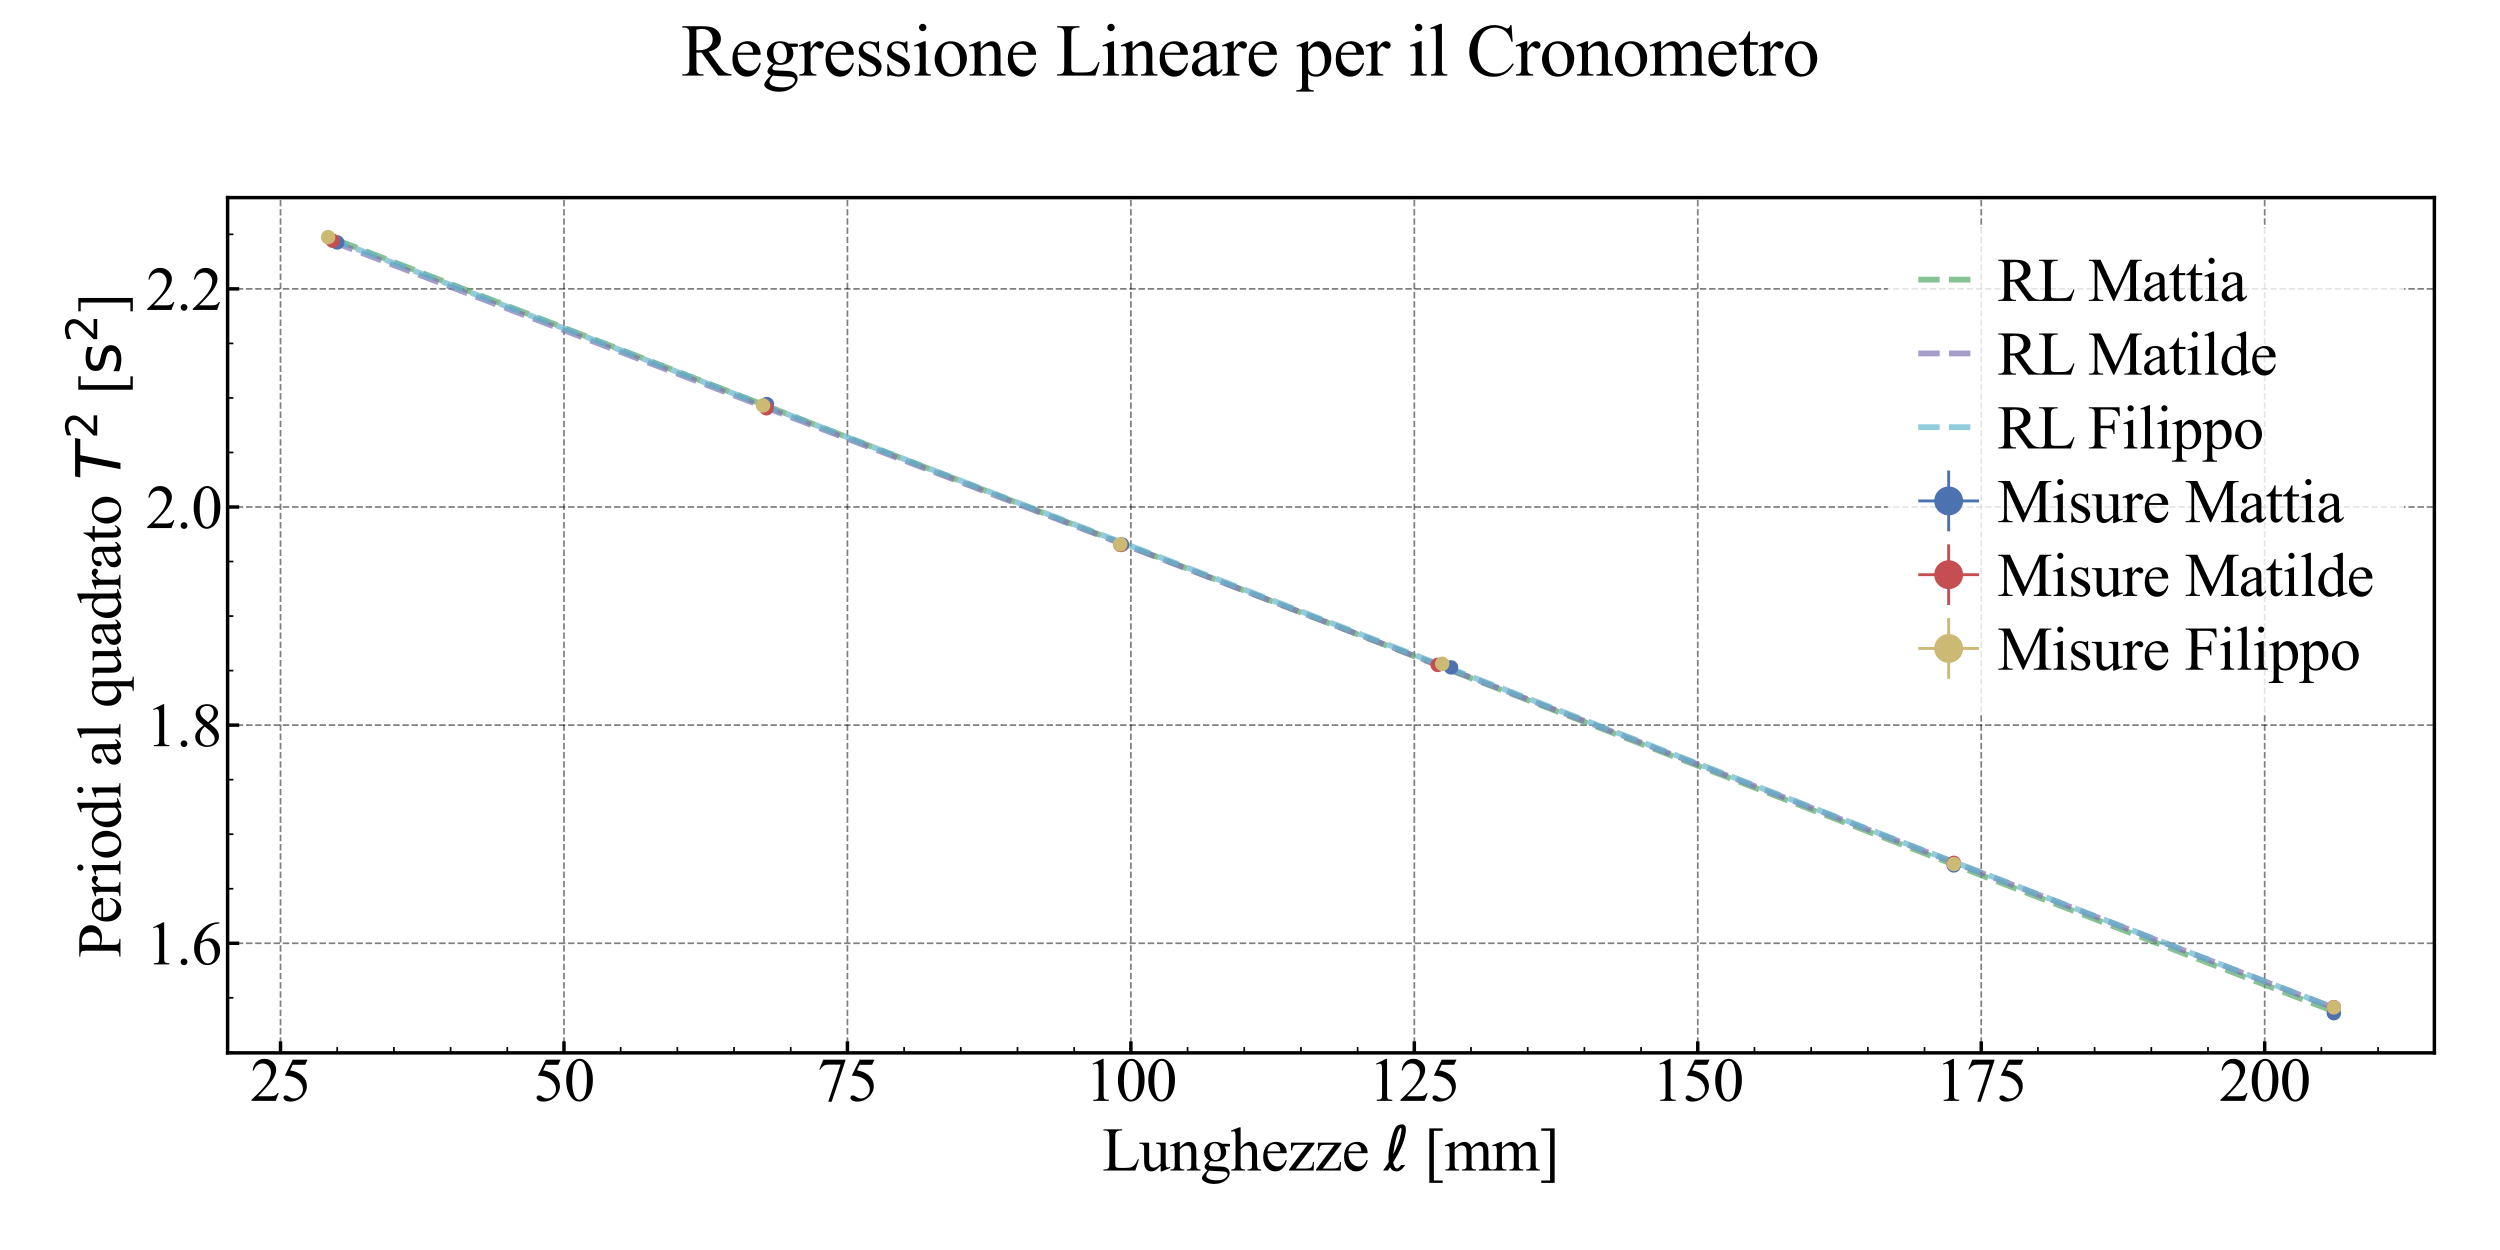 <?xml version="1.0" encoding="utf-8" standalone="no"?>
<!DOCTYPE svg PUBLIC "-//W3C//DTD SVG 1.1//EN"
  "http://www.w3.org/Graphics/SVG/1.1/DTD/svg11.dtd">
<svg xmlns:xlink="http://www.w3.org/1999/xlink" width="864pt" height="432pt" viewBox="0 0 864 432" xmlns="http://www.w3.org/2000/svg" version="1.1">
 <defs>
  <style type="text/css">*{stroke-linejoin: round; stroke-linecap: butt}</style>
 </defs>
 <g id="figure_1">
  <g id="patch_1">
   <path d="M 0 432 
L 864 432 
L 864 0 
L 0 0 
z
" style="fill: #ffffff"/>
  </g>
  <g id="axes_1">
   <g id="patch_2">
    <path d="M 78.66 363.876 
L 841.32 363.876 
L 841.32 68.296 
L 78.66 68.296 
z
" style="fill: #ffffff"/>
   </g>
   <g id="matplotlib.axis_1">
    <g id="xtick_1">
     <g id="line2d_1">
      <path d="M 96.947 363.876 
L 96.947 68.296 
" clip-path="url(#pf0753569e6)" style="fill: none; stroke-dasharray: 2.22,0.96; stroke-dashoffset: 0; stroke: #000000; stroke-opacity: 0.5; stroke-width: 0.6"/>
     </g>
     <g id="line2d_2">
      <defs>
       <path id="mfbba4ec70e" d="M 0 0 
L 0 -4 
" style="stroke: #000000; stroke-width: 1.2"/>
      </defs>
      <g>
       <use xlink:href="#mfbba4ec70e" x="96.947" y="363.876" style="stroke: #000000; stroke-width: 1.2"/>
      </g>
     </g>
     <g id="text_1">
      <!-- 25 -->
      <g transform="translate(86.447 380.458) scale(0.21 -0.21)">
       <defs>
        <path id="TimesNewRomanPSMT-32" d="M 2934 816 
L 2638 0 
L 138 0 
L 138 116 
Q 1241 1122 1691 1759 
Q 2141 2397 2141 2925 
Q 2141 3328 1894 3587 
Q 1647 3847 1303 3847 
Q 991 3847 742 3664 
Q 494 3481 375 3128 
L 259 3128 
Q 338 3706 661 4015 
Q 984 4325 1469 4325 
Q 1984 4325 2329 3994 
Q 2675 3663 2675 3213 
Q 2675 2891 2525 2569 
Q 2294 2063 1775 1497 
Q 997 647 803 472 
L 1909 472 
Q 2247 472 2383 497 
Q 2519 522 2628 598 
Q 2738 675 2819 816 
L 2934 816 
z
" transform="scale(0.016)"/>
        <path id="TimesNewRomanPSMT-35" d="M 2778 4238 
L 2534 3706 
L 1259 3706 
L 981 3138 
Q 1809 3016 2294 2522 
Q 2709 2097 2709 1522 
Q 2709 1188 2573 903 
Q 2438 619 2231 419 
Q 2025 219 1772 97 
Q 1413 -75 1034 -75 
Q 653 -75 479 54 
Q 306 184 306 341 
Q 306 428 378 495 
Q 450 563 559 563 
Q 641 563 702 538 
Q 763 513 909 409 
Q 1144 247 1384 247 
Q 1750 247 2026 523 
Q 2303 800 2303 1197 
Q 2303 1581 2056 1914 
Q 1809 2247 1375 2428 
Q 1034 2569 447 2591 
L 1259 4238 
L 2778 4238 
z
" transform="scale(0.016)"/>
       </defs>
       <use xlink:href="#TimesNewRomanPSMT-32"/>
       <use xlink:href="#TimesNewRomanPSMT-35" x="50"/>
      </g>
     </g>
    </g>
    <g id="xtick_2">
     <g id="line2d_3">
      <path d="M 194.908 363.876 
L 194.908 68.296 
" clip-path="url(#pf0753569e6)" style="fill: none; stroke-dasharray: 2.22,0.96; stroke-dashoffset: 0; stroke: #000000; stroke-opacity: 0.5; stroke-width: 0.6"/>
     </g>
     <g id="line2d_4">
      <g>
       <use xlink:href="#mfbba4ec70e" x="194.908" y="363.876" style="stroke: #000000; stroke-width: 1.2"/>
      </g>
     </g>
     <g id="text_2">
      <!-- 50 -->
      <g transform="translate(184.408 380.458) scale(0.21 -0.21)">
       <defs>
        <path id="TimesNewRomanPSMT-30" d="M 231 2094 
Q 231 2819 450 3342 
Q 669 3866 1031 4122 
Q 1313 4325 1613 4325 
Q 2100 4325 2488 3828 
Q 2972 3213 2972 2159 
Q 2972 1422 2759 906 
Q 2547 391 2217 158 
Q 1888 -75 1581 -75 
Q 975 -75 572 641 
Q 231 1244 231 2094 
z
M 844 2016 
Q 844 1141 1059 588 
Q 1238 122 1591 122 
Q 1759 122 1940 273 
Q 2122 425 2216 781 
Q 2359 1319 2359 2297 
Q 2359 3022 2209 3506 
Q 2097 3866 1919 4016 
Q 1791 4119 1609 4119 
Q 1397 4119 1231 3928 
Q 1006 3669 925 3112 
Q 844 2556 844 2016 
z
" transform="scale(0.016)"/>
       </defs>
       <use xlink:href="#TimesNewRomanPSMT-35"/>
       <use xlink:href="#TimesNewRomanPSMT-30" x="50"/>
      </g>
     </g>
    </g>
    <g id="xtick_3">
     <g id="line2d_5">
      <path d="M 292.869 363.876 
L 292.869 68.296 
" clip-path="url(#pf0753569e6)" style="fill: none; stroke-dasharray: 2.22,0.96; stroke-dashoffset: 0; stroke: #000000; stroke-opacity: 0.5; stroke-width: 0.6"/>
     </g>
     <g id="line2d_6">
      <g>
       <use xlink:href="#mfbba4ec70e" x="292.869" y="363.876" style="stroke: #000000; stroke-width: 1.2"/>
      </g>
     </g>
     <g id="text_3">
      <!-- 75 -->
      <g transform="translate(282.369 380.458) scale(0.21 -0.21)">
       <defs>
        <path id="TimesNewRomanPSMT-37" d="M 644 4238 
L 2916 4238 
L 2916 4119 
L 1503 -88 
L 1153 -88 
L 2419 3728 
L 1253 3728 
Q 900 3728 750 3644 
Q 488 3500 328 3200 
L 238 3234 
L 644 4238 
z
" transform="scale(0.016)"/>
       </defs>
       <use xlink:href="#TimesNewRomanPSMT-37"/>
       <use xlink:href="#TimesNewRomanPSMT-35" x="50"/>
      </g>
     </g>
    </g>
    <g id="xtick_4">
     <g id="line2d_7">
      <path d="M 390.83 363.876 
L 390.83 68.296 
" clip-path="url(#pf0753569e6)" style="fill: none; stroke-dasharray: 2.22,0.96; stroke-dashoffset: 0; stroke: #000000; stroke-opacity: 0.5; stroke-width: 0.6"/>
     </g>
     <g id="line2d_8">
      <g>
       <use xlink:href="#mfbba4ec70e" x="390.83" y="363.876" style="stroke: #000000; stroke-width: 1.2"/>
      </g>
     </g>
     <g id="text_4">
      <!-- 100 -->
      <g transform="translate(375.08 380.458) scale(0.21 -0.21)">
       <defs>
        <path id="TimesNewRomanPSMT-31" d="M 750 3822 
L 1781 4325 
L 1884 4325 
L 1884 747 
Q 1884 391 1914 303 
Q 1944 216 2037 169 
Q 2131 122 2419 116 
L 2419 0 
L 825 0 
L 825 116 
Q 1125 122 1212 167 
Q 1300 213 1334 289 
Q 1369 366 1369 747 
L 1369 3034 
Q 1369 3497 1338 3628 
Q 1316 3728 1258 3775 
Q 1200 3822 1119 3822 
Q 1003 3822 797 3725 
L 750 3822 
z
" transform="scale(0.016)"/>
       </defs>
       <use xlink:href="#TimesNewRomanPSMT-31"/>
       <use xlink:href="#TimesNewRomanPSMT-30" x="50"/>
       <use xlink:href="#TimesNewRomanPSMT-30" x="100"/>
      </g>
     </g>
    </g>
    <g id="xtick_5">
     <g id="line2d_9">
      <path d="M 488.79 363.876 
L 488.79 68.296 
" clip-path="url(#pf0753569e6)" style="fill: none; stroke-dasharray: 2.22,0.96; stroke-dashoffset: 0; stroke: #000000; stroke-opacity: 0.5; stroke-width: 0.6"/>
     </g>
     <g id="line2d_10">
      <g>
       <use xlink:href="#mfbba4ec70e" x="488.79" y="363.876" style="stroke: #000000; stroke-width: 1.2"/>
      </g>
     </g>
     <g id="text_5">
      <!-- 125 -->
      <g transform="translate(473.04 380.458) scale(0.21 -0.21)">
       <use xlink:href="#TimesNewRomanPSMT-31"/>
       <use xlink:href="#TimesNewRomanPSMT-32" x="50"/>
       <use xlink:href="#TimesNewRomanPSMT-35" x="100"/>
      </g>
     </g>
    </g>
    <g id="xtick_6">
     <g id="line2d_11">
      <path d="M 586.751 363.876 
L 586.751 68.296 
" clip-path="url(#pf0753569e6)" style="fill: none; stroke-dasharray: 2.22,0.96; stroke-dashoffset: 0; stroke: #000000; stroke-opacity: 0.5; stroke-width: 0.6"/>
     </g>
     <g id="line2d_12">
      <g>
       <use xlink:href="#mfbba4ec70e" x="586.751" y="363.876" style="stroke: #000000; stroke-width: 1.2"/>
      </g>
     </g>
     <g id="text_6">
      <!-- 150 -->
      <g transform="translate(571.001 380.458) scale(0.21 -0.21)">
       <use xlink:href="#TimesNewRomanPSMT-31"/>
       <use xlink:href="#TimesNewRomanPSMT-35" x="50"/>
       <use xlink:href="#TimesNewRomanPSMT-30" x="100"/>
      </g>
     </g>
    </g>
    <g id="xtick_7">
     <g id="line2d_13">
      <path d="M 684.712 363.876 
L 684.712 68.296 
" clip-path="url(#pf0753569e6)" style="fill: none; stroke-dasharray: 2.22,0.96; stroke-dashoffset: 0; stroke: #000000; stroke-opacity: 0.5; stroke-width: 0.6"/>
     </g>
     <g id="line2d_14">
      <g>
       <use xlink:href="#mfbba4ec70e" x="684.712" y="363.876" style="stroke: #000000; stroke-width: 1.2"/>
      </g>
     </g>
     <g id="text_7">
      <!-- 175 -->
      <g transform="translate(668.962 380.458) scale(0.21 -0.21)">
       <use xlink:href="#TimesNewRomanPSMT-31"/>
       <use xlink:href="#TimesNewRomanPSMT-37" x="50"/>
       <use xlink:href="#TimesNewRomanPSMT-35" x="100"/>
      </g>
     </g>
    </g>
    <g id="xtick_8">
     <g id="line2d_15">
      <path d="M 782.673 363.876 
L 782.673 68.296 
" clip-path="url(#pf0753569e6)" style="fill: none; stroke-dasharray: 2.22,0.96; stroke-dashoffset: 0; stroke: #000000; stroke-opacity: 0.5; stroke-width: 0.6"/>
     </g>
     <g id="line2d_16">
      <g>
       <use xlink:href="#mfbba4ec70e" x="782.673" y="363.876" style="stroke: #000000; stroke-width: 1.2"/>
      </g>
     </g>
     <g id="text_8">
      <!-- 200 -->
      <g transform="translate(766.923 380.458) scale(0.21 -0.21)">
       <use xlink:href="#TimesNewRomanPSMT-32"/>
       <use xlink:href="#TimesNewRomanPSMT-30" x="50"/>
       <use xlink:href="#TimesNewRomanPSMT-30" x="100"/>
      </g>
     </g>
    </g>
    <g id="xtick_9">
     <g id="line2d_17">
      <defs>
       <path id="mff29f0465f" d="M 0 0 
L 0 -2 
" style="stroke: #000000; stroke-width: 0.6"/>
      </defs>
      <g>
       <use xlink:href="#mff29f0465f" x="116.539" y="363.876" style="stroke: #000000; stroke-width: 0.6"/>
      </g>
     </g>
    </g>
    <g id="xtick_10">
     <g id="line2d_18">
      <g>
       <use xlink:href="#mff29f0465f" x="136.132" y="363.876" style="stroke: #000000; stroke-width: 0.6"/>
      </g>
     </g>
    </g>
    <g id="xtick_11">
     <g id="line2d_19">
      <g>
       <use xlink:href="#mff29f0465f" x="155.724" y="363.876" style="stroke: #000000; stroke-width: 0.6"/>
      </g>
     </g>
    </g>
    <g id="xtick_12">
     <g id="line2d_20">
      <g>
       <use xlink:href="#mff29f0465f" x="175.316" y="363.876" style="stroke: #000000; stroke-width: 0.6"/>
      </g>
     </g>
    </g>
    <g id="xtick_13">
     <g id="line2d_21">
      <g>
       <use xlink:href="#mff29f0465f" x="214.5" y="363.876" style="stroke: #000000; stroke-width: 0.6"/>
      </g>
     </g>
    </g>
    <g id="xtick_14">
     <g id="line2d_22">
      <g>
       <use xlink:href="#mff29f0465f" x="234.092" y="363.876" style="stroke: #000000; stroke-width: 0.6"/>
      </g>
     </g>
    </g>
    <g id="xtick_15">
     <g id="line2d_23">
      <g>
       <use xlink:href="#mff29f0465f" x="253.685" y="363.876" style="stroke: #000000; stroke-width: 0.6"/>
      </g>
     </g>
    </g>
    <g id="xtick_16">
     <g id="line2d_24">
      <g>
       <use xlink:href="#mff29f0465f" x="273.277" y="363.876" style="stroke: #000000; stroke-width: 0.6"/>
      </g>
     </g>
    </g>
    <g id="xtick_17">
     <g id="line2d_25">
      <g>
       <use xlink:href="#mff29f0465f" x="312.461" y="363.876" style="stroke: #000000; stroke-width: 0.6"/>
      </g>
     </g>
    </g>
    <g id="xtick_18">
     <g id="line2d_26">
      <g>
       <use xlink:href="#mff29f0465f" x="332.053" y="363.876" style="stroke: #000000; stroke-width: 0.6"/>
      </g>
     </g>
    </g>
    <g id="xtick_19">
     <g id="line2d_27">
      <g>
       <use xlink:href="#mff29f0465f" x="351.645" y="363.876" style="stroke: #000000; stroke-width: 0.6"/>
      </g>
     </g>
    </g>
    <g id="xtick_20">
     <g id="line2d_28">
      <g>
       <use xlink:href="#mff29f0465f" x="371.238" y="363.876" style="stroke: #000000; stroke-width: 0.6"/>
      </g>
     </g>
    </g>
    <g id="xtick_21">
     <g id="line2d_29">
      <g>
       <use xlink:href="#mff29f0465f" x="410.422" y="363.876" style="stroke: #000000; stroke-width: 0.6"/>
      </g>
     </g>
    </g>
    <g id="xtick_22">
     <g id="line2d_30">
      <g>
       <use xlink:href="#mff29f0465f" x="430.014" y="363.876" style="stroke: #000000; stroke-width: 0.6"/>
      </g>
     </g>
    </g>
    <g id="xtick_23">
     <g id="line2d_31">
      <g>
       <use xlink:href="#mff29f0465f" x="449.606" y="363.876" style="stroke: #000000; stroke-width: 0.6"/>
      </g>
     </g>
    </g>
    <g id="xtick_24">
     <g id="line2d_32">
      <g>
       <use xlink:href="#mff29f0465f" x="469.198" y="363.876" style="stroke: #000000; stroke-width: 0.6"/>
      </g>
     </g>
    </g>
    <g id="xtick_25">
     <g id="line2d_33">
      <g>
       <use xlink:href="#mff29f0465f" x="508.383" y="363.876" style="stroke: #000000; stroke-width: 0.6"/>
      </g>
     </g>
    </g>
    <g id="xtick_26">
     <g id="line2d_34">
      <g>
       <use xlink:href="#mff29f0465f" x="527.975" y="363.876" style="stroke: #000000; stroke-width: 0.6"/>
      </g>
     </g>
    </g>
    <g id="xtick_27">
     <g id="line2d_35">
      <g>
       <use xlink:href="#mff29f0465f" x="547.567" y="363.876" style="stroke: #000000; stroke-width: 0.6"/>
      </g>
     </g>
    </g>
    <g id="xtick_28">
     <g id="line2d_36">
      <g>
       <use xlink:href="#mff29f0465f" x="567.159" y="363.876" style="stroke: #000000; stroke-width: 0.6"/>
      </g>
     </g>
    </g>
    <g id="xtick_29">
     <g id="line2d_37">
      <g>
       <use xlink:href="#mff29f0465f" x="606.343" y="363.876" style="stroke: #000000; stroke-width: 0.6"/>
      </g>
     </g>
    </g>
    <g id="xtick_30">
     <g id="line2d_38">
      <g>
       <use xlink:href="#mff29f0465f" x="625.936" y="363.876" style="stroke: #000000; stroke-width: 0.6"/>
      </g>
     </g>
    </g>
    <g id="xtick_31">
     <g id="line2d_39">
      <g>
       <use xlink:href="#mff29f0465f" x="645.528" y="363.876" style="stroke: #000000; stroke-width: 0.6"/>
      </g>
     </g>
    </g>
    <g id="xtick_32">
     <g id="line2d_40">
      <g>
       <use xlink:href="#mff29f0465f" x="665.12" y="363.876" style="stroke: #000000; stroke-width: 0.6"/>
      </g>
     </g>
    </g>
    <g id="xtick_33">
     <g id="line2d_41">
      <g>
       <use xlink:href="#mff29f0465f" x="704.304" y="363.876" style="stroke: #000000; stroke-width: 0.6"/>
      </g>
     </g>
    </g>
    <g id="xtick_34">
     <g id="line2d_42">
      <g>
       <use xlink:href="#mff29f0465f" x="723.896" y="363.876" style="stroke: #000000; stroke-width: 0.6"/>
      </g>
     </g>
    </g>
    <g id="xtick_35">
     <g id="line2d_43">
      <g>
       <use xlink:href="#mff29f0465f" x="743.489" y="363.876" style="stroke: #000000; stroke-width: 0.6"/>
      </g>
     </g>
    </g>
    <g id="xtick_36">
     <g id="line2d_44">
      <g>
       <use xlink:href="#mff29f0465f" x="763.081" y="363.876" style="stroke: #000000; stroke-width: 0.6"/>
      </g>
     </g>
    </g>
    <g id="xtick_37">
     <g id="line2d_45">
      <g>
       <use xlink:href="#mff29f0465f" x="802.265" y="363.876" style="stroke: #000000; stroke-width: 0.6"/>
      </g>
     </g>
    </g>
    <g id="xtick_38">
     <g id="line2d_46">
      <g>
       <use xlink:href="#mff29f0465f" x="821.857" y="363.876" style="stroke: #000000; stroke-width: 0.6"/>
      </g>
     </g>
    </g>
    <g id="text_9">
     <!-- Lunghezze $\ell$ [mm] -->
     <g transform="translate(380.925 404.7) scale(0.21 -0.21)">
      <defs>
       <path id="TimesNewRomanPSMT-4c" d="M 3669 1172 
L 3772 1150 
L 3409 0 
L 128 0 
L 128 116 
L 288 116 
Q 556 116 672 291 
Q 738 391 738 753 
L 738 3488 
Q 738 3884 650 3984 
Q 528 4122 288 4122 
L 128 4122 
L 128 4238 
L 2047 4238 
L 2047 4122 
Q 1709 4125 1573 4059 
Q 1438 3994 1388 3894 
Q 1338 3794 1338 3416 
L 1338 753 
Q 1338 494 1388 397 
Q 1425 331 1503 300 
Q 1581 269 1991 269 
L 2300 269 
Q 2788 269 2984 341 
Q 3181 413 3343 595 
Q 3506 778 3669 1172 
z
" transform="scale(0.016)"/>
       <path id="TimesNewRomanPSMT-75" d="M 2709 2863 
L 2709 1128 
Q 2709 631 2732 520 
Q 2756 409 2807 365 
Q 2859 322 2928 322 
Q 3025 322 3147 375 
L 3191 266 
L 2334 -88 
L 2194 -88 
L 2194 519 
Q 1825 119 1631 15 
Q 1438 -88 1222 -88 
Q 981 -88 804 51 
Q 628 191 559 409 
Q 491 628 491 1028 
L 491 2306 
Q 491 2509 447 2587 
Q 403 2666 317 2708 
Q 231 2750 6 2747 
L 6 2863 
L 1009 2863 
L 1009 947 
Q 1009 547 1148 422 
Q 1288 297 1484 297 
Q 1619 297 1789 381 
Q 1959 466 2194 703 
L 2194 2325 
Q 2194 2569 2105 2655 
Q 2016 2741 1734 2747 
L 1734 2863 
L 2709 2863 
z
" transform="scale(0.016)"/>
       <path id="TimesNewRomanPSMT-6e" d="M 1034 2341 
Q 1538 2947 1994 2947 
Q 2228 2947 2397 2830 
Q 2566 2713 2666 2444 
Q 2734 2256 2734 1869 
L 2734 647 
Q 2734 375 2778 278 
Q 2813 200 2889 156 
Q 2966 113 3172 113 
L 3172 0 
L 1756 0 
L 1756 113 
L 1816 113 
Q 2016 113 2095 173 
Q 2175 234 2206 353 
Q 2219 400 2219 647 
L 2219 1819 
Q 2219 2209 2117 2386 
Q 2016 2563 1775 2563 
Q 1403 2563 1034 2156 
L 1034 647 
Q 1034 356 1069 288 
Q 1113 197 1189 155 
Q 1266 113 1500 113 
L 1500 0 
L 84 0 
L 84 113 
L 147 113 
Q 366 113 442 223 
Q 519 334 519 647 
L 519 1709 
Q 519 2225 495 2337 
Q 472 2450 423 2490 
Q 375 2531 294 2531 
Q 206 2531 84 2484 
L 38 2597 
L 900 2947 
L 1034 2947 
L 1034 2341 
z
" transform="scale(0.016)"/>
       <path id="TimesNewRomanPSMT-67" d="M 966 1044 
Q 703 1172 562 1401 
Q 422 1631 422 1909 
Q 422 2334 742 2640 
Q 1063 2947 1563 2947 
Q 1972 2947 2272 2747 
L 2878 2747 
Q 3013 2747 3034 2739 
Q 3056 2731 3066 2713 
Q 3084 2684 3084 2613 
Q 3084 2531 3069 2500 
Q 3059 2484 3036 2475 
Q 3013 2466 2878 2466 
L 2506 2466 
Q 2681 2241 2681 1891 
Q 2681 1491 2375 1206 
Q 2069 922 1553 922 
Q 1341 922 1119 984 
Q 981 866 932 777 
Q 884 688 884 625 
Q 884 572 936 522 
Q 988 472 1138 450 
Q 1225 438 1575 428 
Q 2219 413 2409 384 
Q 2700 344 2873 169 
Q 3047 -6 3047 -263 
Q 3047 -616 2716 -925 
Q 2228 -1381 1444 -1381 
Q 841 -1381 425 -1109 
Q 191 -953 191 -784 
Q 191 -709 225 -634 
Q 278 -519 444 -313 
Q 466 -284 763 25 
Q 600 122 533 198 
Q 466 275 466 372 
Q 466 481 555 628 
Q 644 775 966 1044 
z
M 1509 2797 
Q 1278 2797 1122 2612 
Q 966 2428 966 2047 
Q 966 1553 1178 1281 
Q 1341 1075 1591 1075 
Q 1828 1075 1981 1253 
Q 2134 1431 2134 1813 
Q 2134 2309 1919 2591 
Q 1759 2797 1509 2797 
z
M 934 0 
Q 788 -159 713 -296 
Q 638 -434 638 -550 
Q 638 -700 819 -813 
Q 1131 -1006 1722 -1006 
Q 2284 -1006 2551 -807 
Q 2819 -609 2819 -384 
Q 2819 -222 2659 -153 
Q 2497 -84 2016 -72 
Q 1313 -53 934 0 
z
" transform="scale(0.016)"/>
       <path id="TimesNewRomanPSMT-68" d="M 1041 4444 
L 1041 2350 
Q 1388 2731 1591 2839 
Q 1794 2947 1997 2947 
Q 2241 2947 2416 2812 
Q 2591 2678 2675 2391 
Q 2734 2191 2734 1659 
L 2734 647 
Q 2734 375 2778 275 
Q 2809 200 2884 156 
Q 2959 113 3159 113 
L 3159 0 
L 1753 0 
L 1753 113 
L 1819 113 
Q 2019 113 2097 173 
Q 2175 234 2206 353 
Q 2216 403 2216 647 
L 2216 1659 
Q 2216 2128 2167 2275 
Q 2119 2422 2012 2495 
Q 1906 2569 1756 2569 
Q 1603 2569 1437 2487 
Q 1272 2406 1041 2159 
L 1041 647 
Q 1041 353 1073 281 
Q 1106 209 1195 161 
Q 1284 113 1503 113 
L 1503 0 
L 84 0 
L 84 113 
Q 275 113 384 172 
Q 447 203 484 290 
Q 522 378 522 647 
L 522 3238 
Q 522 3728 498 3840 
Q 475 3953 426 3993 
Q 378 4034 297 4034 
Q 231 4034 84 3984 
L 41 4094 
L 897 4444 
L 1041 4444 
z
" transform="scale(0.016)"/>
       <path id="TimesNewRomanPSMT-65" d="M 681 1784 
Q 678 1147 991 784 
Q 1303 422 1725 422 
Q 2006 422 2214 576 
Q 2422 731 2563 1106 
L 2659 1044 
Q 2594 616 2278 264 
Q 1963 -88 1488 -88 
Q 972 -88 605 314 
Q 238 716 238 1394 
Q 238 2128 614 2539 
Q 991 2950 1559 2950 
Q 2041 2950 2350 2633 
Q 2659 2316 2659 1784 
L 681 1784 
z
M 681 1966 
L 2006 1966 
Q 1991 2241 1941 2353 
Q 1863 2528 1708 2628 
Q 1553 2728 1384 2728 
Q 1125 2728 920 2526 
Q 716 2325 681 1966 
z
" transform="scale(0.016)"/>
       <path id="TimesNewRomanPSMT-7a" d="M 2688 878 
L 2653 0 
L 128 0 
L 128 113 
L 2028 2644 
L 1091 2644 
Q 788 2644 694 2605 
Q 600 2566 541 2456 
Q 456 2300 444 2069 
L 319 2069 
L 338 2863 
L 2738 2863 
L 2738 2747 
L 819 209 
L 1863 209 
Q 2191 209 2308 264 
Q 2425 319 2497 456 
Q 2547 556 2581 878 
L 2688 878 
z
" transform="scale(0.016)"/>
       <path id="TimesNewRomanPSMT-20" transform="scale(0.016)"/>
       <path id="DejaVuSans-Oblique-2113" d="M 950 838 
Q 1078 213 1350 213 
Q 1531 213 1766 572 
L 2181 572 
Q 1994 253 1775 88 
Q 1538 -91 1319 -91 
Q 831 -91 634 344 
L 400 0 
L -88 0 
Q 250 459 500 888 
Q 469 1131 469 1397 
Q 469 1872 566 2347 
Q 931 4131 1256 4497 
Q 1481 4750 1866 4750 
Q 2256 4750 2256 4209 
Q 2253 3966 2197 3675 
Q 1972 2484 950 838 
z
M 947 1656 
Q 1531 2744 1709 3613 
Q 1803 4072 1803 4191 
Q 1803 4406 1725 4406 
Q 1384 4134 1081 2516 
Q 997 2063 947 1656 
z
" transform="scale(0.016)"/>
       <path id="TimesNewRomanPSMT-5b" d="M 1900 -1269 
L 525 -1269 
L 525 4334 
L 1900 4334 
L 1900 4088 
L 994 4088 
L 994 -1025 
L 1900 -1025 
L 1900 -1269 
z
" transform="scale(0.016)"/>
       <path id="TimesNewRomanPSMT-6d" d="M 1050 2338 
Q 1363 2650 1419 2697 
Q 1559 2816 1721 2881 
Q 1884 2947 2044 2947 
Q 2313 2947 2506 2790 
Q 2700 2634 2766 2338 
Q 3088 2713 3309 2830 
Q 3531 2947 3766 2947 
Q 3994 2947 4170 2830 
Q 4347 2713 4450 2447 
Q 4519 2266 4519 1878 
L 4519 647 
Q 4519 378 4559 278 
Q 4591 209 4675 161 
Q 4759 113 4950 113 
L 4950 0 
L 3538 0 
L 3538 113 
L 3597 113 
Q 3781 113 3884 184 
Q 3956 234 3988 344 
Q 4000 397 4000 647 
L 4000 1878 
Q 4000 2228 3916 2372 
Q 3794 2572 3525 2572 
Q 3359 2572 3192 2489 
Q 3025 2406 2788 2181 
L 2781 2147 
L 2788 2013 
L 2788 647 
Q 2788 353 2820 281 
Q 2853 209 2943 161 
Q 3034 113 3253 113 
L 3253 0 
L 1806 0 
L 1806 113 
Q 2044 113 2133 169 
Q 2222 225 2256 338 
Q 2272 391 2272 647 
L 2272 1878 
Q 2272 2228 2169 2381 
Q 2031 2581 1784 2581 
Q 1616 2581 1450 2491 
Q 1191 2353 1050 2181 
L 1050 647 
Q 1050 366 1089 281 
Q 1128 197 1204 155 
Q 1281 113 1516 113 
L 1516 0 
L 100 0 
L 100 113 
Q 297 113 375 155 
Q 453 197 493 289 
Q 534 381 534 647 
L 534 1741 
Q 534 2213 506 2350 
Q 484 2453 437 2492 
Q 391 2531 309 2531 
Q 222 2531 100 2484 
L 53 2597 
L 916 2947 
L 1050 2947 
L 1050 2338 
z
" transform="scale(0.016)"/>
       <path id="TimesNewRomanPSMT-5d" d="M 234 4334 
L 1609 4334 
L 1609 -1272 
L 234 -1272 
L 234 -1025 
L 1141 -1025 
L 1141 4088 
L 234 4088 
L 234 4334 
z
" transform="scale(0.016)"/>
      </defs>
      <use xlink:href="#TimesNewRomanPSMT-4c" transform="translate(0 0.781)"/>
      <use xlink:href="#TimesNewRomanPSMT-75" transform="translate(61.084 0.781)"/>
      <use xlink:href="#TimesNewRomanPSMT-6e" transform="translate(111.084 0.781)"/>
      <use xlink:href="#TimesNewRomanPSMT-67" transform="translate(161.084 0.781)"/>
      <use xlink:href="#TimesNewRomanPSMT-68" transform="translate(211.084 0.781)"/>
      <use xlink:href="#TimesNewRomanPSMT-65" transform="translate(261.084 0.781)"/>
      <use xlink:href="#TimesNewRomanPSMT-7a" transform="translate(305.469 0.781)"/>
      <use xlink:href="#TimesNewRomanPSMT-7a" transform="translate(349.854 0.781)"/>
      <use xlink:href="#TimesNewRomanPSMT-65" transform="translate(394.238 0.781)"/>
      <use xlink:href="#TimesNewRomanPSMT-20" transform="translate(438.623 0.781)"/>
      <use xlink:href="#DejaVuSans-Oblique-2113" transform="translate(463.623 0.781)"/>
      <use xlink:href="#TimesNewRomanPSMT-20" transform="translate(504.932 0.781)"/>
      <use xlink:href="#TimesNewRomanPSMT-5b" transform="translate(529.932 0.781)"/>
      <use xlink:href="#TimesNewRomanPSMT-6d" transform="translate(563.232 0.781)"/>
      <use xlink:href="#TimesNewRomanPSMT-6d" transform="translate(641.016 0.781)"/>
      <use xlink:href="#TimesNewRomanPSMT-5d" transform="translate(718.799 0.781)"/>
     </g>
    </g>
   </g>
   <g id="matplotlib.axis_2">
    <g id="ytick_1">
     <g id="line2d_47">
      <path d="M 78.66 325.994 
L 841.32 325.994 
" clip-path="url(#pf0753569e6)" style="fill: none; stroke-dasharray: 2.22,0.96; stroke-dashoffset: 0; stroke: #000000; stroke-opacity: 0.5; stroke-width: 0.6"/>
     </g>
     <g id="line2d_48">
      <defs>
       <path id="m8097ddc277" d="M 0 0 
L 4 0 
" style="stroke: #000000; stroke-width: 1.2"/>
      </defs>
      <g>
       <use xlink:href="#m8097ddc277" x="78.66" y="325.994" style="stroke: #000000; stroke-width: 1.2"/>
      </g>
     </g>
     <g id="text_10">
      <!-- 1.6 -->
      <g transform="translate(50.41 333.285) scale(0.21 -0.21)">
       <defs>
        <path id="TimesNewRomanPSMT-2e" d="M 800 606 
Q 947 606 1047 504 
Q 1147 403 1147 259 
Q 1147 116 1045 14 
Q 944 -88 800 -88 
Q 656 -88 554 14 
Q 453 116 453 259 
Q 453 406 554 506 
Q 656 606 800 606 
z
" transform="scale(0.016)"/>
        <path id="TimesNewRomanPSMT-36" d="M 2869 4325 
L 2869 4209 
Q 2456 4169 2195 4045 
Q 1934 3922 1679 3669 
Q 1425 3416 1258 3105 
Q 1091 2794 978 2366 
Q 1428 2675 1881 2675 
Q 2316 2675 2634 2325 
Q 2953 1975 2953 1425 
Q 2953 894 2631 456 
Q 2244 -75 1606 -75 
Q 1172 -75 869 213 
Q 275 772 275 1663 
Q 275 2231 503 2743 
Q 731 3256 1154 3653 
Q 1578 4050 1965 4187 
Q 2353 4325 2688 4325 
L 2869 4325 
z
M 925 2138 
Q 869 1716 869 1456 
Q 869 1156 980 804 
Q 1091 453 1309 247 
Q 1469 100 1697 100 
Q 1969 100 2183 356 
Q 2397 613 2397 1088 
Q 2397 1622 2184 2012 
Q 1972 2403 1581 2403 
Q 1463 2403 1327 2353 
Q 1191 2303 925 2138 
z
" transform="scale(0.016)"/>
       </defs>
       <use xlink:href="#TimesNewRomanPSMT-31"/>
       <use xlink:href="#TimesNewRomanPSMT-2e" x="50"/>
       <use xlink:href="#TimesNewRomanPSMT-36" x="75"/>
      </g>
     </g>
    </g>
    <g id="ytick_2">
     <g id="line2d_49">
      <path d="M 78.66 250.604 
L 841.32 250.604 
" clip-path="url(#pf0753569e6)" style="fill: none; stroke-dasharray: 2.22,0.96; stroke-dashoffset: 0; stroke: #000000; stroke-opacity: 0.5; stroke-width: 0.6"/>
     </g>
     <g id="line2d_50">
      <g>
       <use xlink:href="#m8097ddc277" x="78.66" y="250.604" style="stroke: #000000; stroke-width: 1.2"/>
      </g>
     </g>
     <g id="text_11">
      <!-- 1.8 -->
      <g transform="translate(50.41 257.895) scale(0.21 -0.21)">
       <defs>
        <path id="TimesNewRomanPSMT-38" d="M 1228 2134 
Q 725 2547 579 2797 
Q 434 3047 434 3316 
Q 434 3728 753 4026 
Q 1072 4325 1600 4325 
Q 2113 4325 2425 4047 
Q 2738 3769 2738 3413 
Q 2738 3175 2569 2928 
Q 2400 2681 1866 2347 
Q 2416 1922 2594 1678 
Q 2831 1359 2831 1006 
Q 2831 559 2490 242 
Q 2150 -75 1597 -75 
Q 994 -75 656 303 
Q 388 606 388 966 
Q 388 1247 577 1523 
Q 766 1800 1228 2134 
z
M 1719 2469 
Q 2094 2806 2194 3001 
Q 2294 3197 2294 3444 
Q 2294 3772 2109 3958 
Q 1925 4144 1606 4144 
Q 1288 4144 1088 3959 
Q 888 3775 888 3528 
Q 888 3366 970 3203 
Q 1053 3041 1206 2894 
L 1719 2469 
z
M 1375 2016 
Q 1116 1797 991 1539 
Q 866 1281 866 981 
Q 866 578 1086 336 
Q 1306 94 1647 94 
Q 1984 94 2187 284 
Q 2391 475 2391 747 
Q 2391 972 2272 1150 
Q 2050 1481 1375 2016 
z
" transform="scale(0.016)"/>
       </defs>
       <use xlink:href="#TimesNewRomanPSMT-31"/>
       <use xlink:href="#TimesNewRomanPSMT-2e" x="50"/>
       <use xlink:href="#TimesNewRomanPSMT-38" x="75"/>
      </g>
     </g>
    </g>
    <g id="ytick_3">
     <g id="line2d_51">
      <path d="M 78.66 175.214 
L 841.32 175.214 
" clip-path="url(#pf0753569e6)" style="fill: none; stroke-dasharray: 2.22,0.96; stroke-dashoffset: 0; stroke: #000000; stroke-opacity: 0.5; stroke-width: 0.6"/>
     </g>
     <g id="line2d_52">
      <g>
       <use xlink:href="#m8097ddc277" x="78.66" y="175.214" style="stroke: #000000; stroke-width: 1.2"/>
      </g>
     </g>
     <g id="text_12">
      <!-- 2.0 -->
      <g transform="translate(50.41 182.505) scale(0.21 -0.21)">
       <use xlink:href="#TimesNewRomanPSMT-32"/>
       <use xlink:href="#TimesNewRomanPSMT-2e" x="50"/>
       <use xlink:href="#TimesNewRomanPSMT-30" x="75"/>
      </g>
     </g>
    </g>
    <g id="ytick_4">
     <g id="line2d_53">
      <path d="M 78.66 99.824 
L 841.32 99.824 
" clip-path="url(#pf0753569e6)" style="fill: none; stroke-dasharray: 2.22,0.96; stroke-dashoffset: 0; stroke: #000000; stroke-opacity: 0.5; stroke-width: 0.6"/>
     </g>
     <g id="line2d_54">
      <g>
       <use xlink:href="#m8097ddc277" x="78.66" y="99.824" style="stroke: #000000; stroke-width: 1.2"/>
      </g>
     </g>
     <g id="text_13">
      <!-- 2.2 -->
      <g transform="translate(50.41 107.115) scale(0.21 -0.21)">
       <use xlink:href="#TimesNewRomanPSMT-32"/>
       <use xlink:href="#TimesNewRomanPSMT-2e" x="50"/>
       <use xlink:href="#TimesNewRomanPSMT-32" x="75"/>
      </g>
     </g>
    </g>
    <g id="ytick_5">
     <g id="line2d_55">
      <defs>
       <path id="m6c3c1979d8" d="M 0 0 
L 2 0 
" style="stroke: #000000; stroke-width: 0.6"/>
      </defs>
      <g>
       <use xlink:href="#m6c3c1979d8" x="78.66" y="363.689" style="stroke: #000000; stroke-width: 0.6"/>
      </g>
     </g>
    </g>
    <g id="ytick_6">
     <g id="line2d_56">
      <g>
       <use xlink:href="#m6c3c1979d8" x="78.66" y="344.842" style="stroke: #000000; stroke-width: 0.6"/>
      </g>
     </g>
    </g>
    <g id="ytick_7">
     <g id="line2d_57">
      <g>
       <use xlink:href="#m6c3c1979d8" x="78.66" y="307.147" style="stroke: #000000; stroke-width: 0.6"/>
      </g>
     </g>
    </g>
    <g id="ytick_8">
     <g id="line2d_58">
      <g>
       <use xlink:href="#m6c3c1979d8" x="78.66" y="288.299" style="stroke: #000000; stroke-width: 0.6"/>
      </g>
     </g>
    </g>
    <g id="ytick_9">
     <g id="line2d_59">
      <g>
       <use xlink:href="#m6c3c1979d8" x="78.66" y="269.452" style="stroke: #000000; stroke-width: 0.6"/>
      </g>
     </g>
    </g>
    <g id="ytick_10">
     <g id="line2d_60">
      <g>
       <use xlink:href="#m6c3c1979d8" x="78.66" y="231.756" style="stroke: #000000; stroke-width: 0.6"/>
      </g>
     </g>
    </g>
    <g id="ytick_11">
     <g id="line2d_61">
      <g>
       <use xlink:href="#m6c3c1979d8" x="78.66" y="212.909" style="stroke: #000000; stroke-width: 0.6"/>
      </g>
     </g>
    </g>
    <g id="ytick_12">
     <g id="line2d_62">
      <g>
       <use xlink:href="#m6c3c1979d8" x="78.66" y="194.061" style="stroke: #000000; stroke-width: 0.6"/>
      </g>
     </g>
    </g>
    <g id="ytick_13">
     <g id="line2d_63">
      <g>
       <use xlink:href="#m6c3c1979d8" x="78.66" y="156.366" style="stroke: #000000; stroke-width: 0.6"/>
      </g>
     </g>
    </g>
    <g id="ytick_14">
     <g id="line2d_64">
      <g>
       <use xlink:href="#m6c3c1979d8" x="78.66" y="137.519" style="stroke: #000000; stroke-width: 0.6"/>
      </g>
     </g>
    </g>
    <g id="ytick_15">
     <g id="line2d_65">
      <g>
       <use xlink:href="#m6c3c1979d8" x="78.66" y="118.671" style="stroke: #000000; stroke-width: 0.6"/>
      </g>
     </g>
    </g>
    <g id="ytick_16">
     <g id="line2d_66">
      <g>
       <use xlink:href="#m6c3c1979d8" x="78.66" y="80.976" style="stroke: #000000; stroke-width: 0.6"/>
      </g>
     </g>
    </g>
    <g id="text_14">
     <!-- Periodi al quadrato $T^2$ [$\text{s}^2$] -->
     <g transform="translate(41.79 330.956) rotate(-90) scale(0.21 -0.21)">
      <defs>
       <path id="TimesNewRomanPSMT-50" d="M 1313 1984 
L 1313 750 
Q 1313 350 1400 253 
Q 1519 116 1759 116 
L 1922 116 
L 1922 0 
L 106 0 
L 106 116 
L 266 116 
Q 534 116 650 291 
Q 713 388 713 750 
L 713 3488 
Q 713 3888 628 3984 
Q 506 4122 266 4122 
L 106 4122 
L 106 4238 
L 1659 4238 
Q 2228 4238 2556 4120 
Q 2884 4003 3109 3725 
Q 3334 3447 3334 3066 
Q 3334 2547 2992 2222 
Q 2650 1897 2025 1897 
Q 1872 1897 1694 1919 
Q 1516 1941 1313 1984 
z
M 1313 2163 
Q 1478 2131 1606 2115 
Q 1734 2100 1825 2100 
Q 2150 2100 2386 2351 
Q 2622 2603 2622 3003 
Q 2622 3278 2509 3514 
Q 2397 3750 2190 3867 
Q 1984 3984 1722 3984 
Q 1563 3984 1313 3925 
L 1313 2163 
z
" transform="scale(0.016)"/>
       <path id="TimesNewRomanPSMT-72" d="M 1038 2947 
L 1038 2303 
Q 1397 2947 1775 2947 
Q 1947 2947 2059 2842 
Q 2172 2738 2172 2600 
Q 2172 2478 2090 2393 
Q 2009 2309 1897 2309 
Q 1788 2309 1652 2417 
Q 1516 2525 1450 2525 
Q 1394 2525 1328 2463 
Q 1188 2334 1038 2041 
L 1038 669 
Q 1038 431 1097 309 
Q 1138 225 1241 169 
Q 1344 113 1538 113 
L 1538 0 
L 72 0 
L 72 113 
Q 291 113 397 181 
Q 475 231 506 341 
Q 522 394 522 644 
L 522 1753 
Q 522 2253 501 2348 
Q 481 2444 426 2487 
Q 372 2531 291 2531 
Q 194 2531 72 2484 
L 41 2597 
L 906 2947 
L 1038 2947 
z
" transform="scale(0.016)"/>
       <path id="TimesNewRomanPSMT-69" d="M 928 4444 
Q 1059 4444 1151 4351 
Q 1244 4259 1244 4128 
Q 1244 3997 1151 3903 
Q 1059 3809 928 3809 
Q 797 3809 703 3903 
Q 609 3997 609 4128 
Q 609 4259 701 4351 
Q 794 4444 928 4444 
z
M 1188 2947 
L 1188 647 
Q 1188 378 1227 289 
Q 1266 200 1342 156 
Q 1419 113 1622 113 
L 1622 0 
L 231 0 
L 231 113 
Q 441 113 512 153 
Q 584 194 626 287 
Q 669 381 669 647 
L 669 1750 
Q 669 2216 641 2353 
Q 619 2453 572 2492 
Q 525 2531 444 2531 
Q 356 2531 231 2484 
L 188 2597 
L 1050 2947 
L 1188 2947 
z
" transform="scale(0.016)"/>
       <path id="TimesNewRomanPSMT-6f" d="M 1600 2947 
Q 2250 2947 2644 2453 
Q 2978 2031 2978 1484 
Q 2978 1100 2793 706 
Q 2609 313 2286 112 
Q 1963 -88 1566 -88 
Q 919 -88 538 428 
Q 216 863 216 1403 
Q 216 1797 411 2186 
Q 606 2575 925 2761 
Q 1244 2947 1600 2947 
z
M 1503 2744 
Q 1338 2744 1170 2645 
Q 1003 2547 900 2300 
Q 797 2053 797 1666 
Q 797 1041 1045 587 
Q 1294 134 1700 134 
Q 2003 134 2200 384 
Q 2397 634 2397 1244 
Q 2397 2006 2069 2444 
Q 1847 2744 1503 2744 
z
" transform="scale(0.016)"/>
       <path id="TimesNewRomanPSMT-64" d="M 2222 322 
Q 2013 103 1813 7 
Q 1613 -88 1381 -88 
Q 913 -88 563 304 
Q 213 697 213 1313 
Q 213 1928 600 2439 
Q 988 2950 1597 2950 
Q 1975 2950 2222 2709 
L 2222 3238 
Q 2222 3728 2198 3840 
Q 2175 3953 2125 3993 
Q 2075 4034 2000 4034 
Q 1919 4034 1784 3984 
L 1744 4094 
L 2597 4444 
L 2738 4444 
L 2738 1134 
Q 2738 631 2761 520 
Q 2784 409 2836 365 
Q 2888 322 2956 322 
Q 3041 322 3181 375 
L 3216 266 
L 2366 -88 
L 2222 -88 
L 2222 322 
z
M 2222 541 
L 2222 2016 
Q 2203 2228 2109 2403 
Q 2016 2578 1861 2667 
Q 1706 2756 1559 2756 
Q 1284 2756 1069 2509 
Q 784 2184 784 1559 
Q 784 928 1059 592 
Q 1334 256 1672 256 
Q 1956 256 2222 541 
z
" transform="scale(0.016)"/>
       <path id="TimesNewRomanPSMT-61" d="M 1822 413 
Q 1381 72 1269 19 
Q 1100 -59 909 -59 
Q 613 -59 420 144 
Q 228 347 228 678 
Q 228 888 322 1041 
Q 450 1253 767 1440 
Q 1084 1628 1822 1897 
L 1822 2009 
Q 1822 2438 1686 2597 
Q 1550 2756 1291 2756 
Q 1094 2756 978 2650 
Q 859 2544 859 2406 
L 866 2225 
Q 866 2081 792 2003 
Q 719 1925 600 1925 
Q 484 1925 411 2006 
Q 338 2088 338 2228 
Q 338 2497 613 2722 
Q 888 2947 1384 2947 
Q 1766 2947 2009 2819 
Q 2194 2722 2281 2516 
Q 2338 2381 2338 1966 
L 2338 994 
Q 2338 584 2353 492 
Q 2369 400 2405 369 
Q 2441 338 2488 338 
Q 2538 338 2575 359 
Q 2641 400 2828 588 
L 2828 413 
Q 2478 -56 2159 -56 
Q 2006 -56 1915 50 
Q 1825 156 1822 413 
z
M 1822 616 
L 1822 1706 
Q 1350 1519 1213 1441 
Q 966 1303 859 1153 
Q 753 1003 753 825 
Q 753 600 887 451 
Q 1022 303 1197 303 
Q 1434 303 1822 616 
z
" transform="scale(0.016)"/>
       <path id="TimesNewRomanPSMT-6c" d="M 1184 4444 
L 1184 647 
Q 1184 378 1223 290 
Q 1263 203 1344 158 
Q 1425 113 1647 113 
L 1647 0 
L 244 0 
L 244 113 
Q 441 113 512 153 
Q 584 194 625 287 
Q 666 381 666 647 
L 666 3247 
Q 666 3731 644 3842 
Q 622 3953 573 3993 
Q 525 4034 450 4034 
Q 369 4034 244 3984 
L 191 4094 
L 1044 4444 
L 1184 4444 
z
" transform="scale(0.016)"/>
       <path id="TimesNewRomanPSMT-71" d="M 2734 2947 
L 2734 -734 
Q 2734 -1009 2771 -1087 
Q 2809 -1166 2889 -1209 
Q 2969 -1253 3200 -1253 
L 3200 -1369 
L 1756 -1369 
L 1756 -1253 
L 1816 -1253 
Q 1991 -1253 2081 -1203 
Q 2144 -1169 2181 -1080 
Q 2219 -991 2219 -734 
L 2219 497 
Q 1934 159 1721 35 
Q 1509 -88 1281 -88 
Q 866 -88 539 290 
Q 213 669 213 1303 
Q 213 2031 644 2489 
Q 1075 2947 1684 2947 
Q 1863 2947 2013 2897 
Q 2163 2847 2281 2747 
Q 2463 2834 2628 2947 
L 2734 2947 
z
M 2219 694 
L 2219 2038 
Q 2219 2272 2158 2406 
Q 2097 2541 1940 2634 
Q 1784 2728 1588 2728 
Q 1238 2728 988 2431 
Q 738 2134 738 1531 
Q 738 953 992 653 
Q 1247 353 1606 353 
Q 1791 353 1934 433 
Q 2078 513 2219 694 
z
" transform="scale(0.016)"/>
       <path id="TimesNewRomanPSMT-74" d="M 1031 3803 
L 1031 2863 
L 1700 2863 
L 1700 2644 
L 1031 2644 
L 1031 788 
Q 1031 509 1111 412 
Q 1191 316 1316 316 
Q 1419 316 1516 380 
Q 1613 444 1666 569 
L 1788 569 
Q 1678 263 1478 108 
Q 1278 -47 1066 -47 
Q 922 -47 784 33 
Q 647 113 581 261 
Q 516 409 516 719 
L 516 2644 
L 63 2644 
L 63 2747 
Q 234 2816 414 2980 
Q 594 3144 734 3369 
Q 806 3488 934 3803 
L 1031 3803 
z
" transform="scale(0.016)"/>
       <path id="DejaVuSans-Oblique-54" d="M 378 4666 
L 4325 4666 
L 4225 4134 
L 2559 4134 
L 1759 0 
L 1125 0 
L 1925 4134 
L 275 4134 
L 378 4666 
z
" transform="scale(0.016)"/>
       <path id="DejaVuSans-32" d="M 1228 531 
L 3431 531 
L 3431 0 
L 469 0 
L 469 531 
Q 828 903 1448 1529 
Q 2069 2156 2228 2338 
Q 2531 2678 2651 2914 
Q 2772 3150 2772 3378 
Q 2772 3750 2511 3984 
Q 2250 4219 1831 4219 
Q 1534 4219 1204 4116 
Q 875 4013 500 3803 
L 500 4441 
Q 881 4594 1212 4672 
Q 1544 4750 1819 4750 
Q 2544 4750 2975 4387 
Q 3406 4025 3406 3419 
Q 3406 3131 3298 2873 
Q 3191 2616 2906 2266 
Q 2828 2175 2409 1742 
Q 1991 1309 1228 531 
z
" transform="scale(0.016)"/>
       <path id="DejaVuSans-73" d="M 2834 3397 
L 2834 2853 
Q 2591 2978 2328 3040 
Q 2066 3103 1784 3103 
Q 1356 3103 1142 2972 
Q 928 2841 928 2578 
Q 928 2378 1081 2264 
Q 1234 2150 1697 2047 
L 1894 2003 
Q 2506 1872 2764 1633 
Q 3022 1394 3022 966 
Q 3022 478 2636 193 
Q 2250 -91 1575 -91 
Q 1294 -91 989 -36 
Q 684 19 347 128 
L 347 722 
Q 666 556 975 473 
Q 1284 391 1588 391 
Q 1994 391 2212 530 
Q 2431 669 2431 922 
Q 2431 1156 2273 1281 
Q 2116 1406 1581 1522 
L 1381 1569 
Q 847 1681 609 1914 
Q 372 2147 372 2553 
Q 372 3047 722 3315 
Q 1072 3584 1716 3584 
Q 2034 3584 2315 3537 
Q 2597 3491 2834 3397 
z
" transform="scale(0.016)"/>
      </defs>
      <use xlink:href="#TimesNewRomanPSMT-50" transform="translate(0 0.766)"/>
      <use xlink:href="#TimesNewRomanPSMT-65" transform="translate(55.615 0.766)"/>
      <use xlink:href="#TimesNewRomanPSMT-72" transform="translate(100 0.766)"/>
      <use xlink:href="#TimesNewRomanPSMT-69" transform="translate(133.301 0.766)"/>
      <use xlink:href="#TimesNewRomanPSMT-6f" transform="translate(161.084 0.766)"/>
      <use xlink:href="#TimesNewRomanPSMT-64" transform="translate(211.084 0.766)"/>
      <use xlink:href="#TimesNewRomanPSMT-69" transform="translate(261.084 0.766)"/>
      <use xlink:href="#TimesNewRomanPSMT-20" transform="translate(288.867 0.766)"/>
      <use xlink:href="#TimesNewRomanPSMT-61" transform="translate(313.867 0.766)"/>
      <use xlink:href="#TimesNewRomanPSMT-6c" transform="translate(358.252 0.766)"/>
      <use xlink:href="#TimesNewRomanPSMT-20" transform="translate(386.035 0.766)"/>
      <use xlink:href="#TimesNewRomanPSMT-71" transform="translate(411.035 0.766)"/>
      <use xlink:href="#TimesNewRomanPSMT-75" transform="translate(461.035 0.766)"/>
      <use xlink:href="#TimesNewRomanPSMT-61" transform="translate(511.035 0.766)"/>
      <use xlink:href="#TimesNewRomanPSMT-64" transform="translate(555.42 0.766)"/>
      <use xlink:href="#TimesNewRomanPSMT-72" transform="translate(605.42 0.766)"/>
      <use xlink:href="#TimesNewRomanPSMT-61" transform="translate(638.721 0.766)"/>
      <use xlink:href="#TimesNewRomanPSMT-74" transform="translate(683.105 0.766)"/>
      <use xlink:href="#TimesNewRomanPSMT-6f" transform="translate(710.889 0.766)"/>
      <use xlink:href="#TimesNewRomanPSMT-20" transform="translate(760.889 0.766)"/>
      <use xlink:href="#DejaVuSans-Oblique-54" transform="translate(785.889 0.766)"/>
      <use xlink:href="#DejaVuSans-32" transform="translate(853.989 39.047) scale(0.7)"/>
      <use xlink:href="#TimesNewRomanPSMT-20" transform="translate(901.26 0.766)"/>
      <use xlink:href="#TimesNewRomanPSMT-5b" transform="translate(926.26 0.766)"/>
      <use xlink:href="#DejaVuSans-73" transform="translate(959.561 0.766)"/>
      <use xlink:href="#DejaVuSans-32" transform="translate(1012.617 39.047) scale(0.7)"/>
      <use xlink:href="#TimesNewRomanPSMT-5d" transform="translate(1059.888 0.766)"/>
     </g>
    </g>
   </g>
   <g id="LineCollection_1">
    <path d="M 806.497 350.155 
L 806.654 350.155 
" clip-path="url(#pf0753569e6)" style="fill: none; stroke: #4c72b0"/>
    <path d="M 675.151 299.074 
L 675.308 299.074 
" clip-path="url(#pf0753569e6)" style="fill: none; stroke: #4c72b0"/>
    <path d="M 501.408 230.655 
L 501.565 230.655 
" clip-path="url(#pf0753569e6)" style="fill: none; stroke: #4c72b0"/>
    <path d="M 387.695 188.203 
L 387.852 188.203 
" clip-path="url(#pf0753569e6)" style="fill: none; stroke: #4c72b0"/>
    <path d="M 264.97 139.67 
L 265.126 139.67 
" clip-path="url(#pf0753569e6)" style="fill: none; stroke: #4c72b0"/>
    <path d="M 116.461 83.777 
L 116.618 83.777 
" clip-path="url(#pf0753569e6)" style="fill: none; stroke: #4c72b0"/>
   </g>
   <g id="LineCollection_2">
    <path d="M 806.575 350.441 
L 806.575 349.869 
" clip-path="url(#pf0753569e6)" style="fill: none; stroke: #4c72b0"/>
    <path d="M 675.229 299.358 
L 675.229 298.79 
" clip-path="url(#pf0753569e6)" style="fill: none; stroke: #4c72b0"/>
    <path d="M 501.486 230.888 
L 501.486 230.421 
" clip-path="url(#pf0753569e6)" style="fill: none; stroke: #4c72b0"/>
    <path d="M 387.773 188.451 
L 387.773 187.954 
" clip-path="url(#pf0753569e6)" style="fill: none; stroke: #4c72b0"/>
    <path d="M 265.048 139.969 
L 265.048 139.371 
" clip-path="url(#pf0753569e6)" style="fill: none; stroke: #4c72b0"/>
    <path d="M 116.539 84.055 
L 116.539 83.498 
" clip-path="url(#pf0753569e6)" style="fill: none; stroke: #4c72b0"/>
   </g>
   <g id="line2d_67">
    <path d="M 116.539 83.005 
L 123.51 85.697 
L 130.48 88.39 
L 137.45 91.082 
L 144.42 93.775 
L 151.39 96.467 
L 158.36 99.16 
L 165.33 101.852 
L 172.3 104.545 
L 179.27 107.237 
L 186.24 109.93 
L 193.21 112.622 
L 200.18 115.315 
L 207.15 118.007 
L 214.12 120.7 
L 221.09 123.392 
L 228.06 126.085 
L 235.03 128.777 
L 242.001 131.47 
L 248.971 134.162 
L 255.941 136.855 
L 262.911 139.547 
L 269.881 142.24 
L 276.851 144.932 
L 283.821 147.625 
L 290.791 150.317 
L 297.761 153.01 
L 304.731 155.702 
L 311.701 158.395 
L 318.671 161.087 
L 325.641 163.78 
L 332.611 166.472 
L 339.581 169.165 
L 346.551 171.857 
L 353.521 174.55 
L 360.492 177.242 
L 367.462 179.935 
L 374.432 182.627 
L 381.402 185.32 
L 388.372 188.012 
L 395.342 190.705 
L 402.312 193.397 
L 409.282 196.09 
L 416.252 198.782 
L 423.222 201.475 
L 430.192 204.167 
L 437.162 206.86 
L 444.132 209.552 
L 451.102 212.245 
L 458.072 214.937 
L 465.042 217.63 
L 472.012 220.322 
L 478.983 223.015 
L 485.953 225.707 
L 492.923 228.4 
L 499.893 231.092 
L 506.863 233.785 
L 513.833 236.477 
L 520.803 239.17 
L 527.773 241.862 
L 534.743 244.555 
L 541.713 247.247 
L 548.683 249.94 
L 555.653 252.632 
L 562.623 255.325 
L 569.593 258.017 
L 576.563 260.71 
L 583.533 263.402 
L 590.503 266.095 
L 597.474 268.787 
L 604.444 271.48 
L 611.414 274.172 
L 618.384 276.864 
L 625.354 279.557 
L 632.324 282.249 
L 639.294 284.942 
L 646.264 287.634 
L 653.234 290.327 
L 660.204 293.019 
L 667.174 295.712 
L 674.144 298.404 
L 681.114 301.097 
L 688.084 303.789 
L 695.054 306.482 
L 702.024 309.174 
L 708.994 311.867 
L 715.965 314.559 
L 722.935 317.252 
L 729.905 319.944 
L 736.875 322.637 
L 743.845 325.329 
L 750.815 328.022 
L 757.785 330.714 
L 764.755 333.407 
L 771.725 336.099 
L 778.695 338.792 
L 785.665 341.484 
L 792.635 344.177 
L 799.605 346.869 
L 806.575 349.562 
" clip-path="url(#pf0753569e6)" style="fill: none; stroke-dasharray: 7.4,3.2; stroke-dashoffset: 0; stroke: #55a868; stroke-opacity: 0.7; stroke-width: 2"/>
   </g>
   <g id="LineCollection_3">
    <path d="M 806.497 348.065 
L 806.654 348.065 
" clip-path="url(#pf0753569e6)" style="fill: none; stroke: #c44e52"/>
    <path d="M 675.151 298.205 
L 675.308 298.205 
" clip-path="url(#pf0753569e6)" style="fill: none; stroke: #c44e52"/>
    <path d="M 496.784 229.79 
L 496.941 229.79 
" clip-path="url(#pf0753569e6)" style="fill: none; stroke: #c44e52"/>
    <path d="M 387.146 188.332 
L 387.303 188.332 
" clip-path="url(#pf0753569e6)" style="fill: none; stroke: #c44e52"/>
    <path d="M 264.813 141.095 
L 264.97 141.095 
" clip-path="url(#pf0753569e6)" style="fill: none; stroke: #c44e52"/>
    <path d="M 114.894 83.198 
L 115.05 83.198 
" clip-path="url(#pf0753569e6)" style="fill: none; stroke: #c44e52"/>
   </g>
   <g id="LineCollection_4">
    <path d="M 806.575 348.257 
L 806.575 347.873 
" clip-path="url(#pf0753569e6)" style="fill: none; stroke: #c44e52"/>
    <path d="M 675.229 298.437 
L 675.229 297.973 
" clip-path="url(#pf0753569e6)" style="fill: none; stroke: #c44e52"/>
    <path d="M 496.862 230.001 
L 496.862 229.579 
" clip-path="url(#pf0753569e6)" style="fill: none; stroke: #c44e52"/>
    <path d="M 387.225 188.585 
L 387.225 188.078 
" clip-path="url(#pf0753569e6)" style="fill: none; stroke: #c44e52"/>
    <path d="M 264.891 141.46 
L 264.891 140.73 
" clip-path="url(#pf0753569e6)" style="fill: none; stroke: #c44e52"/>
    <path d="M 114.972 83.421 
L 114.972 82.974 
" clip-path="url(#pf0753569e6)" style="fill: none; stroke: #c44e52"/>
   </g>
   <g id="line2d_68">
    <path d="M 114.972 83.553 
L 121.958 86.228 
L 128.944 88.902 
L 135.93 91.576 
L 142.916 94.251 
L 149.902 96.925 
L 156.887 99.599 
L 163.873 102.274 
L 170.859 104.948 
L 177.845 107.622 
L 184.831 110.297 
L 191.817 112.971 
L 198.803 115.645 
L 205.789 118.32 
L 212.775 120.994 
L 219.76 123.668 
L 226.746 126.343 
L 233.732 129.017 
L 240.718 131.692 
L 247.704 134.366 
L 254.69 137.04 
L 261.676 139.715 
L 268.662 142.389 
L 275.648 145.063 
L 282.633 147.738 
L 289.619 150.412 
L 296.605 153.086 
L 303.591 155.761 
L 310.577 158.435 
L 317.563 161.109 
L 324.549 163.784 
L 331.535 166.458 
L 338.521 169.132 
L 345.506 171.807 
L 352.492 174.481 
L 359.478 177.155 
L 366.464 179.83 
L 373.45 182.504 
L 380.436 185.178 
L 387.422 187.853 
L 394.408 190.527 
L 401.394 193.202 
L 408.38 195.876 
L 415.365 198.55 
L 422.351 201.225 
L 429.337 203.899 
L 436.323 206.573 
L 443.309 209.248 
L 450.295 211.922 
L 457.281 214.596 
L 464.267 217.271 
L 471.253 219.945 
L 478.238 222.619 
L 485.224 225.294 
L 492.21 227.968 
L 499.196 230.642 
L 506.182 233.317 
L 513.168 235.991 
L 520.154 238.665 
L 527.14 241.34 
L 534.126 244.014 
L 541.111 246.689 
L 548.097 249.363 
L 555.083 252.037 
L 562.069 254.712 
L 569.055 257.386 
L 576.041 260.06 
L 583.027 262.735 
L 590.013 265.409 
L 596.999 268.083 
L 603.984 270.758 
L 610.97 273.432 
L 617.956 276.106 
L 624.942 278.781 
L 631.928 281.455 
L 638.914 284.129 
L 645.9 286.804 
L 652.886 289.478 
L 659.872 292.152 
L 666.857 294.827 
L 673.843 297.501 
L 680.829 300.176 
L 687.815 302.85 
L 694.801 305.524 
L 701.787 308.199 
L 708.773 310.873 
L 715.759 313.547 
L 722.745 316.222 
L 729.73 318.896 
L 736.716 321.57 
L 743.702 324.245 
L 750.688 326.919 
L 757.674 329.593 
L 764.66 332.268 
L 771.646 334.942 
L 778.632 337.616 
L 785.618 340.291 
L 792.603 342.965 
L 799.589 345.639 
L 806.575 348.314 
" clip-path="url(#pf0753569e6)" style="fill: none; stroke-dasharray: 7.4,3.2; stroke-dashoffset: 0; stroke: #8172b2; stroke-opacity: 0.7; stroke-width: 2"/>
   </g>
   <g id="LineCollection_5">
    <path d="M 806.497 348.145 
L 806.654 348.145 
" clip-path="url(#pf0753569e6)" style="fill: none; stroke: #ccb974"/>
    <path d="M 675.151 298.61 
L 675.308 298.61 
" clip-path="url(#pf0753569e6)" style="fill: none; stroke: #ccb974"/>
    <path d="M 498.351 229.414 
L 498.508 229.414 
" clip-path="url(#pf0753569e6)" style="fill: none; stroke: #ccb974"/>
    <path d="M 387.068 188.125 
L 387.225 188.125 
" clip-path="url(#pf0753569e6)" style="fill: none; stroke: #ccb974"/>
    <path d="M 263.637 140.123 
L 263.794 140.123 
" clip-path="url(#pf0753569e6)" style="fill: none; stroke: #ccb974"/>
    <path d="M 113.326 81.956 
L 113.483 81.956 
" clip-path="url(#pf0753569e6)" style="fill: none; stroke: #ccb974"/>
   </g>
   <g id="LineCollection_6">
    <path d="M 806.575 348.33 
L 806.575 347.961 
" clip-path="url(#pf0753569e6)" style="fill: none; stroke: #ccb974"/>
    <path d="M 675.229 298.886 
L 675.229 298.333 
" clip-path="url(#pf0753569e6)" style="fill: none; stroke: #ccb974"/>
    <path d="M 498.43 229.592 
L 498.43 229.236 
" clip-path="url(#pf0753569e6)" style="fill: none; stroke: #ccb974"/>
    <path d="M 387.146 188.37 
L 387.146 187.881 
" clip-path="url(#pf0753569e6)" style="fill: none; stroke: #ccb974"/>
    <path d="M 263.716 140.34 
L 263.716 139.905 
" clip-path="url(#pf0753569e6)" style="fill: none; stroke: #ccb974"/>
    <path d="M 113.405 82.181 
L 113.405 81.731 
" clip-path="url(#pf0753569e6)" style="fill: none; stroke: #ccb974"/>
   </g>
   <g id="line2d_69">
    <path d="M 113.405 82.226 
L 120.406 84.913 
L 127.408 87.601 
L 134.41 90.288 
L 141.412 92.976 
L 148.413 95.663 
L 155.415 98.35 
L 162.417 101.038 
L 169.419 103.725 
L 176.42 106.413 
L 183.422 109.1 
L 190.424 111.787 
L 197.425 114.475 
L 204.427 117.162 
L 211.429 119.85 
L 218.431 122.537 
L 225.432 125.225 
L 232.434 127.912 
L 239.436 130.599 
L 246.437 133.287 
L 253.439 135.974 
L 260.441 138.662 
L 267.443 141.349 
L 274.444 144.036 
L 281.446 146.724 
L 288.448 149.411 
L 295.45 152.099 
L 302.451 154.786 
L 309.453 157.474 
L 316.455 160.161 
L 323.456 162.848 
L 330.458 165.536 
L 337.46 168.223 
L 344.462 170.911 
L 351.463 173.598 
L 358.465 176.285 
L 365.467 178.973 
L 372.468 181.66 
L 379.47 184.348 
L 386.472 187.035 
L 393.474 189.722 
L 400.475 192.41 
L 407.477 195.097 
L 414.479 197.785 
L 421.481 200.472 
L 428.482 203.16 
L 435.484 205.847 
L 442.486 208.534 
L 449.487 211.222 
L 456.489 213.909 
L 463.491 216.597 
L 470.493 219.284 
L 477.494 221.971 
L 484.496 224.659 
L 491.498 227.346 
L 498.499 230.034 
L 505.501 232.721 
L 512.503 235.409 
L 519.505 238.096 
L 526.506 240.783 
L 533.508 243.471 
L 540.51 246.158 
L 547.512 248.846 
L 554.513 251.533 
L 561.515 254.22 
L 568.517 256.908 
L 575.518 259.595 
L 582.52 262.283 
L 589.522 264.97 
L 596.524 267.657 
L 603.525 270.345 
L 610.527 273.032 
L 617.529 275.72 
L 624.53 278.407 
L 631.532 281.095 
L 638.534 283.782 
L 645.536 286.469 
L 652.537 289.157 
L 659.539 291.844 
L 666.541 294.532 
L 673.543 297.219 
L 680.544 299.906 
L 687.546 302.594 
L 694.548 305.281 
L 701.549 307.969 
L 708.551 310.656 
L 715.553 313.344 
L 722.555 316.031 
L 729.556 318.718 
L 736.558 321.406 
L 743.56 324.093 
L 750.561 326.781 
L 757.563 329.468 
L 764.565 332.155 
L 771.567 334.843 
L 778.568 337.53 
L 785.57 340.218 
L 792.572 342.905 
L 799.574 345.592 
L 806.575 348.28 
" clip-path="url(#pf0753569e6)" style="fill: none; stroke-dasharray: 7.4,3.2; stroke-dashoffset: 0; stroke: #64b5cd; stroke-opacity: 0.7; stroke-width: 2"/>
   </g>
   <g id="line2d_70">
    <defs>
     <path id="m0634850bc6" d="M 0 2.5 
C 0.663 2.5 1.299 2.237 1.768 1.768 
C 2.237 1.299 2.5 0.663 2.5 0 
C 2.5 -0.663 2.237 -1.299 1.768 -1.768 
C 1.299 -2.237 0.663 -2.5 0 -2.5 
C -0.663 -2.5 -1.299 -2.237 -1.768 -1.768 
C -2.237 -1.299 -2.5 -0.663 -2.5 0 
C -2.5 0.663 -2.237 1.299 -1.768 1.768 
C -1.299 2.237 -0.663 2.5 0 2.5 
z
"/>
    </defs>
    <g clip-path="url(#pf0753569e6)">
     <use xlink:href="#m0634850bc6" x="806.575" y="350.155" style="fill: #4c72b0"/>
     <use xlink:href="#m0634850bc6" x="675.229" y="299.074" style="fill: #4c72b0"/>
     <use xlink:href="#m0634850bc6" x="501.486" y="230.655" style="fill: #4c72b0"/>
     <use xlink:href="#m0634850bc6" x="387.773" y="188.203" style="fill: #4c72b0"/>
     <use xlink:href="#m0634850bc6" x="265.048" y="139.67" style="fill: #4c72b0"/>
     <use xlink:href="#m0634850bc6" x="116.539" y="83.777" style="fill: #4c72b0"/>
    </g>
   </g>
   <g id="line2d_71">
    <defs>
     <path id="mef3d830ddd" d="M 0 2.5 
C 0.663 2.5 1.299 2.237 1.768 1.768 
C 2.237 1.299 2.5 0.663 2.5 0 
C 2.5 -0.663 2.237 -1.299 1.768 -1.768 
C 1.299 -2.237 0.663 -2.5 0 -2.5 
C -0.663 -2.5 -1.299 -2.237 -1.768 -1.768 
C -2.237 -1.299 -2.5 -0.663 -2.5 0 
C -2.5 0.663 -2.237 1.299 -1.768 1.768 
C -1.299 2.237 -0.663 2.5 0 2.5 
z
"/>
    </defs>
    <g clip-path="url(#pf0753569e6)">
     <use xlink:href="#mef3d830ddd" x="806.575" y="348.065" style="fill: #c44e52"/>
     <use xlink:href="#mef3d830ddd" x="675.229" y="298.205" style="fill: #c44e52"/>
     <use xlink:href="#mef3d830ddd" x="496.862" y="229.79" style="fill: #c44e52"/>
     <use xlink:href="#mef3d830ddd" x="387.225" y="188.332" style="fill: #c44e52"/>
     <use xlink:href="#mef3d830ddd" x="264.891" y="141.095" style="fill: #c44e52"/>
     <use xlink:href="#mef3d830ddd" x="114.972" y="83.198" style="fill: #c44e52"/>
    </g>
   </g>
   <g id="line2d_72">
    <defs>
     <path id="m85f9cabb33" d="M 0 2.5 
C 0.663 2.5 1.299 2.237 1.768 1.768 
C 2.237 1.299 2.5 0.663 2.5 0 
C 2.5 -0.663 2.237 -1.299 1.768 -1.768 
C 1.299 -2.237 0.663 -2.5 0 -2.5 
C -0.663 -2.5 -1.299 -2.237 -1.768 -1.768 
C -2.237 -1.299 -2.5 -0.663 -2.5 0 
C -2.5 0.663 -2.237 1.299 -1.768 1.768 
C -1.299 2.237 -0.663 2.5 0 2.5 
z
"/>
    </defs>
    <g clip-path="url(#pf0753569e6)">
     <use xlink:href="#m85f9cabb33" x="806.575" y="348.145" style="fill: #ccb974"/>
     <use xlink:href="#m85f9cabb33" x="675.229" y="298.61" style="fill: #ccb974"/>
     <use xlink:href="#m85f9cabb33" x="498.43" y="229.414" style="fill: #ccb974"/>
     <use xlink:href="#m85f9cabb33" x="387.146" y="188.125" style="fill: #ccb974"/>
     <use xlink:href="#m85f9cabb33" x="263.716" y="140.123" style="fill: #ccb974"/>
     <use xlink:href="#m85f9cabb33" x="113.405" y="81.956" style="fill: #ccb974"/>
    </g>
   </g>
   <g id="patch_3">
    <path d="M 78.66 363.876 
L 78.66 68.296 
" style="fill: none; stroke: #000000; stroke-width: 1.2; stroke-linejoin: miter; stroke-linecap: square"/>
   </g>
   <g id="patch_4">
    <path d="M 841.32 363.876 
L 841.32 68.296 
" style="fill: none; stroke: #000000; stroke-width: 1.2; stroke-linejoin: miter; stroke-linecap: square"/>
   </g>
   <g id="patch_5">
    <path d="M 78.66 363.876 
L 841.32 363.876 
" style="fill: none; stroke: #000000; stroke-width: 1.2; stroke-linejoin: miter; stroke-linecap: square"/>
   </g>
   <g id="patch_6">
    <path d="M 78.66 68.296 
L 841.32 68.296 
" style="fill: none; stroke: #000000; stroke-width: 1.2; stroke-linejoin: miter; stroke-linecap: square"/>
   </g>
   <g id="legend_1">
    <g id="patch_7">
     <path d="M 656.655 246.448 
L 826.62 246.448 
Q 830.82 246.448 830.82 242.248 
L 830.82 82.996 
Q 830.82 78.796 826.62 78.796 
L 656.655 78.796 
Q 652.455 78.796 652.455 82.996 
L 652.455 242.248 
Q 652.455 246.448 656.655 246.448 
z
" style="fill: #ffffff; opacity: 0.8"/>
    </g>
    <g id="line2d_73">
     <path d="M 662.955 96.646 
L 673.455 96.646 
L 683.955 96.646 
" style="fill: none; stroke-dasharray: 7.4,3.2; stroke-dashoffset: 0; stroke: #55a868; stroke-opacity: 0.7; stroke-width: 2"/>
    </g>
    <g id="text_15">
     <!-- RL Mattia -->
     <g transform="translate(690.255 103.996) scale(0.21 -0.21)">
      <defs>
       <path id="TimesNewRomanPSMT-52" d="M 4325 0 
L 3194 0 
L 1759 1981 
Q 1600 1975 1500 1975 
Q 1459 1975 1412 1976 
Q 1366 1978 1316 1981 
L 1316 750 
Q 1316 350 1403 253 
Q 1522 116 1759 116 
L 1925 116 
L 1925 0 
L 109 0 
L 109 116 
L 269 116 
Q 538 116 653 291 
Q 719 388 719 750 
L 719 3488 
Q 719 3888 631 3984 
Q 509 4122 269 4122 
L 109 4122 
L 109 4238 
L 1653 4238 
Q 2328 4238 2648 4139 
Q 2969 4041 3192 3777 
Q 3416 3513 3416 3147 
Q 3416 2756 3161 2468 
Q 2906 2181 2372 2063 
L 3247 847 
Q 3547 428 3762 290 
Q 3978 153 4325 116 
L 4325 0 
z
M 1316 2178 
Q 1375 2178 1419 2176 
Q 1463 2175 1491 2175 
Q 2097 2175 2405 2437 
Q 2713 2700 2713 3106 
Q 2713 3503 2464 3751 
Q 2216 4000 1806 4000 
Q 1625 4000 1316 3941 
L 1316 2178 
z
" transform="scale(0.016)"/>
       <path id="TimesNewRomanPSMT-4d" d="M 2619 0 
L 981 3566 
L 981 734 
Q 981 344 1066 247 
Q 1181 116 1431 116 
L 1581 116 
L 1581 0 
L 106 0 
L 106 116 
L 256 116 
Q 525 116 638 278 
Q 706 378 706 734 
L 706 3503 
Q 706 3784 644 3909 
Q 600 4000 483 4061 
Q 366 4122 106 4122 
L 106 4238 
L 1306 4238 
L 2844 922 
L 4356 4238 
L 5556 4238 
L 5556 4122 
L 5409 4122 
Q 5138 4122 5025 3959 
Q 4956 3859 4956 3503 
L 4956 734 
Q 4956 344 5044 247 
Q 5159 116 5409 116 
L 5556 116 
L 5556 0 
L 3756 0 
L 3756 116 
L 3906 116 
Q 4178 116 4288 278 
Q 4356 378 4356 734 
L 4356 3566 
L 2722 0 
L 2619 0 
z
" transform="scale(0.016)"/>
      </defs>
      <use xlink:href="#TimesNewRomanPSMT-52"/>
      <use xlink:href="#TimesNewRomanPSMT-4c" x="66.699"/>
      <use xlink:href="#TimesNewRomanPSMT-20" x="124.033"/>
      <use xlink:href="#TimesNewRomanPSMT-4d" x="149.033"/>
      <use xlink:href="#TimesNewRomanPSMT-61" x="237.949"/>
      <use xlink:href="#TimesNewRomanPSMT-74" x="282.334"/>
      <use xlink:href="#TimesNewRomanPSMT-74" x="310.117"/>
      <use xlink:href="#TimesNewRomanPSMT-69" x="337.9"/>
      <use xlink:href="#TimesNewRomanPSMT-61" x="365.684"/>
     </g>
    </g>
    <g id="line2d_74">
     <path d="M 662.955 122.138 
L 673.455 122.138 
L 683.955 122.138 
" style="fill: none; stroke-dasharray: 7.4,3.2; stroke-dashoffset: 0; stroke: #8172b2; stroke-opacity: 0.7; stroke-width: 2"/>
    </g>
    <g id="text_16">
     <!-- RL Matilde -->
     <g transform="translate(690.255 129.488) scale(0.21 -0.21)">
      <use xlink:href="#TimesNewRomanPSMT-52"/>
      <use xlink:href="#TimesNewRomanPSMT-4c" x="66.699"/>
      <use xlink:href="#TimesNewRomanPSMT-20" x="124.033"/>
      <use xlink:href="#TimesNewRomanPSMT-4d" x="149.033"/>
      <use xlink:href="#TimesNewRomanPSMT-61" x="237.949"/>
      <use xlink:href="#TimesNewRomanPSMT-74" x="282.334"/>
      <use xlink:href="#TimesNewRomanPSMT-69" x="310.117"/>
      <use xlink:href="#TimesNewRomanPSMT-6c" x="337.9"/>
      <use xlink:href="#TimesNewRomanPSMT-64" x="365.684"/>
      <use xlink:href="#TimesNewRomanPSMT-65" x="415.684"/>
     </g>
    </g>
    <g id="line2d_75">
     <path d="M 662.955 147.63 
L 673.455 147.63 
L 683.955 147.63 
" style="fill: none; stroke-dasharray: 7.4,3.2; stroke-dashoffset: 0; stroke: #64b5cd; stroke-opacity: 0.7; stroke-width: 2"/>
    </g>
    <g id="text_17">
     <!-- RL Filippo -->
     <g transform="translate(690.255 154.98) scale(0.21 -0.21)">
      <defs>
       <path id="TimesNewRomanPSMT-46" d="M 1309 4006 
L 1309 2341 
L 2081 2341 
Q 2347 2341 2470 2458 
Q 2594 2575 2634 2922 
L 2750 2922 
L 2750 1488 
L 2634 1488 
Q 2631 1734 2570 1850 
Q 2509 1966 2401 2023 
Q 2294 2081 2081 2081 
L 1309 2081 
L 1309 750 
Q 1309 428 1350 325 
Q 1381 247 1481 191 
Q 1619 116 1769 116 
L 1922 116 
L 1922 0 
L 103 0 
L 103 116 
L 253 116 
Q 516 116 634 269 
Q 709 369 709 750 
L 709 3488 
Q 709 3809 669 3913 
Q 638 3991 541 4047 
Q 406 4122 253 4122 
L 103 4122 
L 103 4238 
L 3256 4238 
L 3297 3306 
L 3188 3306 
Q 3106 3603 2998 3742 
Q 2891 3881 2733 3943 
Q 2575 4006 2244 4006 
L 1309 4006 
z
" transform="scale(0.016)"/>
       <path id="TimesNewRomanPSMT-70" d="M -6 2578 
L 875 2934 
L 994 2934 
L 994 2266 
Q 1216 2644 1439 2795 
Q 1663 2947 1909 2947 
Q 2341 2947 2628 2609 
Q 2981 2197 2981 1534 
Q 2981 794 2556 309 
Q 2206 -88 1675 -88 
Q 1444 -88 1275 -22 
Q 1150 25 994 166 
L 994 -706 
Q 994 -1000 1030 -1079 
Q 1066 -1159 1155 -1206 
Q 1244 -1253 1478 -1253 
L 1478 -1369 
L -22 -1369 
L -22 -1253 
L 56 -1253 
Q 228 -1256 350 -1188 
Q 409 -1153 442 -1076 
Q 475 -1000 475 -688 
L 475 2019 
Q 475 2297 450 2372 
Q 425 2447 370 2484 
Q 316 2522 222 2522 
Q 147 2522 31 2478 
L -6 2578 
z
M 994 2081 
L 994 1013 
Q 994 666 1022 556 
Q 1066 375 1236 237 
Q 1406 100 1666 100 
Q 1978 100 2172 344 
Q 2425 663 2425 1241 
Q 2425 1897 2138 2250 
Q 1938 2494 1663 2494 
Q 1513 2494 1366 2419 
Q 1253 2363 994 2081 
z
" transform="scale(0.016)"/>
      </defs>
      <use xlink:href="#TimesNewRomanPSMT-52"/>
      <use xlink:href="#TimesNewRomanPSMT-4c" x="66.699"/>
      <use xlink:href="#TimesNewRomanPSMT-20" x="124.033"/>
      <use xlink:href="#TimesNewRomanPSMT-46" x="149.033"/>
      <use xlink:href="#TimesNewRomanPSMT-69" x="204.648"/>
      <use xlink:href="#TimesNewRomanPSMT-6c" x="232.432"/>
      <use xlink:href="#TimesNewRomanPSMT-69" x="260.215"/>
      <use xlink:href="#TimesNewRomanPSMT-70" x="287.998"/>
      <use xlink:href="#TimesNewRomanPSMT-70" x="337.998"/>
      <use xlink:href="#TimesNewRomanPSMT-6f" x="387.998"/>
     </g>
    </g>
    <g id="LineCollection_7">
     <path d="M 662.955 173.122 
L 683.955 173.122 
" style="fill: none; stroke: #4c72b0"/>
    </g>
    <g id="LineCollection_8">
     <path d="M 673.455 183.622 
L 673.455 162.622 
" style="fill: none; stroke: #4c72b0"/>
    </g>
    <g id="line2d_76"/>
    <g id="line2d_77">
     <defs>
      <path id="m08bd5af380" d="M 0 5 
C 1.326 5 2.598 4.473 3.536 3.536 
C 4.473 2.598 5 1.326 5 0 
C 5 -1.326 4.473 -2.598 3.536 -3.536 
C 2.598 -4.473 1.326 -5 0 -5 
C -1.326 -5 -2.598 -4.473 -3.536 -3.536 
C -4.473 -2.598 -5 -1.326 -5 0 
C -5 1.326 -4.473 2.598 -3.536 3.536 
C -2.598 4.473 -1.326 5 0 5 
z
"/>
     </defs>
     <g>
      <use xlink:href="#m08bd5af380" x="673.455" y="173.122" style="fill: #4c72b0"/>
     </g>
    </g>
    <g id="text_18">
     <!-- Misure Mattia -->
     <g transform="translate(690.255 180.472) scale(0.21 -0.21)">
      <defs>
       <path id="TimesNewRomanPSMT-73" d="M 2050 2947 
L 2050 1972 
L 1947 1972 
Q 1828 2431 1642 2597 
Q 1456 2763 1169 2763 
Q 950 2763 815 2647 
Q 681 2531 681 2391 
Q 681 2216 781 2091 
Q 878 1963 1175 1819 
L 1631 1597 
Q 2266 1288 2266 781 
Q 2266 391 1970 151 
Q 1675 -88 1309 -88 
Q 1047 -88 709 6 
Q 606 38 541 38 
Q 469 38 428 -44 
L 325 -44 
L 325 978 
L 428 978 
Q 516 541 762 319 
Q 1009 97 1316 97 
Q 1531 97 1667 223 
Q 1803 350 1803 528 
Q 1803 744 1651 891 
Q 1500 1038 1047 1263 
Q 594 1488 453 1669 
Q 313 1847 313 2119 
Q 313 2472 555 2709 
Q 797 2947 1181 2947 
Q 1350 2947 1591 2875 
Q 1750 2828 1803 2828 
Q 1853 2828 1881 2850 
Q 1909 2872 1947 2947 
L 2050 2947 
z
" transform="scale(0.016)"/>
      </defs>
      <use xlink:href="#TimesNewRomanPSMT-4d"/>
      <use xlink:href="#TimesNewRomanPSMT-69" x="88.916"/>
      <use xlink:href="#TimesNewRomanPSMT-73" x="116.699"/>
      <use xlink:href="#TimesNewRomanPSMT-75" x="155.615"/>
      <use xlink:href="#TimesNewRomanPSMT-72" x="205.615"/>
      <use xlink:href="#TimesNewRomanPSMT-65" x="238.916"/>
      <use xlink:href="#TimesNewRomanPSMT-20" x="283.301"/>
      <use xlink:href="#TimesNewRomanPSMT-4d" x="308.301"/>
      <use xlink:href="#TimesNewRomanPSMT-61" x="397.217"/>
      <use xlink:href="#TimesNewRomanPSMT-74" x="441.602"/>
      <use xlink:href="#TimesNewRomanPSMT-74" x="469.385"/>
      <use xlink:href="#TimesNewRomanPSMT-69" x="497.168"/>
      <use xlink:href="#TimesNewRomanPSMT-61" x="524.951"/>
     </g>
    </g>
    <g id="LineCollection_9">
     <path d="M 662.955 198.614 
L 683.955 198.614 
" style="fill: none; stroke: #c44e52"/>
    </g>
    <g id="LineCollection_10">
     <path d="M 673.455 209.114 
L 673.455 188.114 
" style="fill: none; stroke: #c44e52"/>
    </g>
    <g id="line2d_78"/>
    <g id="line2d_79">
     <defs>
      <path id="m773d274537" d="M 0 5 
C 1.326 5 2.598 4.473 3.536 3.536 
C 4.473 2.598 5 1.326 5 0 
C 5 -1.326 4.473 -2.598 3.536 -3.536 
C 2.598 -4.473 1.326 -5 0 -5 
C -1.326 -5 -2.598 -4.473 -3.536 -3.536 
C -4.473 -2.598 -5 -1.326 -5 0 
C -5 1.326 -4.473 2.598 -3.536 3.536 
C -2.598 4.473 -1.326 5 0 5 
z
"/>
     </defs>
     <g>
      <use xlink:href="#m773d274537" x="673.455" y="198.614" style="fill: #c44e52"/>
     </g>
    </g>
    <g id="text_19">
     <!-- Misure Matilde -->
     <g transform="translate(690.255 205.964) scale(0.21 -0.21)">
      <use xlink:href="#TimesNewRomanPSMT-4d"/>
      <use xlink:href="#TimesNewRomanPSMT-69" x="88.916"/>
      <use xlink:href="#TimesNewRomanPSMT-73" x="116.699"/>
      <use xlink:href="#TimesNewRomanPSMT-75" x="155.615"/>
      <use xlink:href="#TimesNewRomanPSMT-72" x="205.615"/>
      <use xlink:href="#TimesNewRomanPSMT-65" x="238.916"/>
      <use xlink:href="#TimesNewRomanPSMT-20" x="283.301"/>
      <use xlink:href="#TimesNewRomanPSMT-4d" x="308.301"/>
      <use xlink:href="#TimesNewRomanPSMT-61" x="397.217"/>
      <use xlink:href="#TimesNewRomanPSMT-74" x="441.602"/>
      <use xlink:href="#TimesNewRomanPSMT-69" x="469.385"/>
      <use xlink:href="#TimesNewRomanPSMT-6c" x="497.168"/>
      <use xlink:href="#TimesNewRomanPSMT-64" x="524.951"/>
      <use xlink:href="#TimesNewRomanPSMT-65" x="574.951"/>
     </g>
    </g>
    <g id="LineCollection_11">
     <path d="M 662.955 224.106 
L 683.955 224.106 
" style="fill: none; stroke: #ccb974"/>
    </g>
    <g id="LineCollection_12">
     <path d="M 673.455 234.606 
L 673.455 213.606 
" style="fill: none; stroke: #ccb974"/>
    </g>
    <g id="line2d_80"/>
    <g id="line2d_81">
     <defs>
      <path id="m1805c6031c" d="M 0 5 
C 1.326 5 2.598 4.473 3.536 3.536 
C 4.473 2.598 5 1.326 5 0 
C 5 -1.326 4.473 -2.598 3.536 -3.536 
C 2.598 -4.473 1.326 -5 0 -5 
C -1.326 -5 -2.598 -4.473 -3.536 -3.536 
C -4.473 -2.598 -5 -1.326 -5 0 
C -5 1.326 -4.473 2.598 -3.536 3.536 
C -2.598 4.473 -1.326 5 0 5 
z
"/>
     </defs>
     <g>
      <use xlink:href="#m1805c6031c" x="673.455" y="224.106" style="fill: #ccb974"/>
     </g>
    </g>
    <g id="text_20">
     <!-- Misure Filippo -->
     <g transform="translate(690.255 231.456) scale(0.21 -0.21)">
      <use xlink:href="#TimesNewRomanPSMT-4d"/>
      <use xlink:href="#TimesNewRomanPSMT-69" x="88.916"/>
      <use xlink:href="#TimesNewRomanPSMT-73" x="116.699"/>
      <use xlink:href="#TimesNewRomanPSMT-75" x="155.615"/>
      <use xlink:href="#TimesNewRomanPSMT-72" x="205.615"/>
      <use xlink:href="#TimesNewRomanPSMT-65" x="238.916"/>
      <use xlink:href="#TimesNewRomanPSMT-20" x="283.301"/>
      <use xlink:href="#TimesNewRomanPSMT-46" x="308.301"/>
      <use xlink:href="#TimesNewRomanPSMT-69" x="363.916"/>
      <use xlink:href="#TimesNewRomanPSMT-6c" x="391.699"/>
      <use xlink:href="#TimesNewRomanPSMT-69" x="419.482"/>
      <use xlink:href="#TimesNewRomanPSMT-70" x="447.266"/>
      <use xlink:href="#TimesNewRomanPSMT-70" x="497.266"/>
      <use xlink:href="#TimesNewRomanPSMT-6f" x="547.266"/>
     </g>
    </g>
   </g>
  </g>
  <g id="text_21">
   <!-- Regressione Lineare per il Cronometro -->
   <g transform="translate(235.361 26.138) scale(0.252 -0.252)">
    <defs>
     <path id="TimesNewRomanPSMT-43" d="M 3853 4334 
L 3950 2894 
L 3853 2894 
Q 3659 3541 3300 3825 
Q 2941 4109 2438 4109 
Q 2016 4109 1675 3895 
Q 1334 3681 1139 3212 
Q 944 2744 944 2047 
Q 944 1472 1128 1050 
Q 1313 628 1683 403 
Q 2053 178 2528 178 
Q 2941 178 3256 354 
Q 3572 531 3950 1056 
L 4047 994 
Q 3728 428 3303 165 
Q 2878 -97 2294 -97 
Q 1241 -97 663 684 
Q 231 1266 231 2053 
Q 231 2688 515 3219 
Q 800 3750 1298 4042 
Q 1797 4334 2388 4334 
Q 2847 4334 3294 4109 
Q 3425 4041 3481 4041 
Q 3566 4041 3628 4100 
Q 3709 4184 3744 4334 
L 3853 4334 
z
" transform="scale(0.016)"/>
    </defs>
    <use xlink:href="#TimesNewRomanPSMT-52"/>
    <use xlink:href="#TimesNewRomanPSMT-65" x="66.699"/>
    <use xlink:href="#TimesNewRomanPSMT-67" x="111.084"/>
    <use xlink:href="#TimesNewRomanPSMT-72" x="161.084"/>
    <use xlink:href="#TimesNewRomanPSMT-65" x="194.385"/>
    <use xlink:href="#TimesNewRomanPSMT-73" x="238.77"/>
    <use xlink:href="#TimesNewRomanPSMT-73" x="277.686"/>
    <use xlink:href="#TimesNewRomanPSMT-69" x="316.602"/>
    <use xlink:href="#TimesNewRomanPSMT-6f" x="344.385"/>
    <use xlink:href="#TimesNewRomanPSMT-6e" x="394.385"/>
    <use xlink:href="#TimesNewRomanPSMT-65" x="444.385"/>
    <use xlink:href="#TimesNewRomanPSMT-20" x="488.77"/>
    <use xlink:href="#TimesNewRomanPSMT-4c" x="513.77"/>
    <use xlink:href="#TimesNewRomanPSMT-69" x="574.854"/>
    <use xlink:href="#TimesNewRomanPSMT-6e" x="602.637"/>
    <use xlink:href="#TimesNewRomanPSMT-65" x="652.637"/>
    <use xlink:href="#TimesNewRomanPSMT-61" x="697.021"/>
    <use xlink:href="#TimesNewRomanPSMT-72" x="741.406"/>
    <use xlink:href="#TimesNewRomanPSMT-65" x="774.707"/>
    <use xlink:href="#TimesNewRomanPSMT-20" x="819.092"/>
    <use xlink:href="#TimesNewRomanPSMT-70" x="844.092"/>
    <use xlink:href="#TimesNewRomanPSMT-65" x="894.092"/>
    <use xlink:href="#TimesNewRomanPSMT-72" x="938.477"/>
    <use xlink:href="#TimesNewRomanPSMT-20" x="971.777"/>
    <use xlink:href="#TimesNewRomanPSMT-69" x="996.777"/>
    <use xlink:href="#TimesNewRomanPSMT-6c" x="1024.561"/>
    <use xlink:href="#TimesNewRomanPSMT-20" x="1052.344"/>
    <use xlink:href="#TimesNewRomanPSMT-43" x="1077.344"/>
    <use xlink:href="#TimesNewRomanPSMT-72" x="1144.043"/>
    <use xlink:href="#TimesNewRomanPSMT-6f" x="1177.344"/>
    <use xlink:href="#TimesNewRomanPSMT-6e" x="1227.344"/>
    <use xlink:href="#TimesNewRomanPSMT-6f" x="1277.344"/>
    <use xlink:href="#TimesNewRomanPSMT-6d" x="1327.344"/>
    <use xlink:href="#TimesNewRomanPSMT-65" x="1405.127"/>
    <use xlink:href="#TimesNewRomanPSMT-74" x="1449.512"/>
    <use xlink:href="#TimesNewRomanPSMT-72" x="1477.295"/>
    <use xlink:href="#TimesNewRomanPSMT-6f" x="1510.596"/>
   </g>
  </g>
 </g>
 <defs>
  <clipPath id="pf0753569e6">
   <rect x="78.66" y="68.296" width="762.66" height="295.58"/>
  </clipPath>
 </defs>
</svg>
